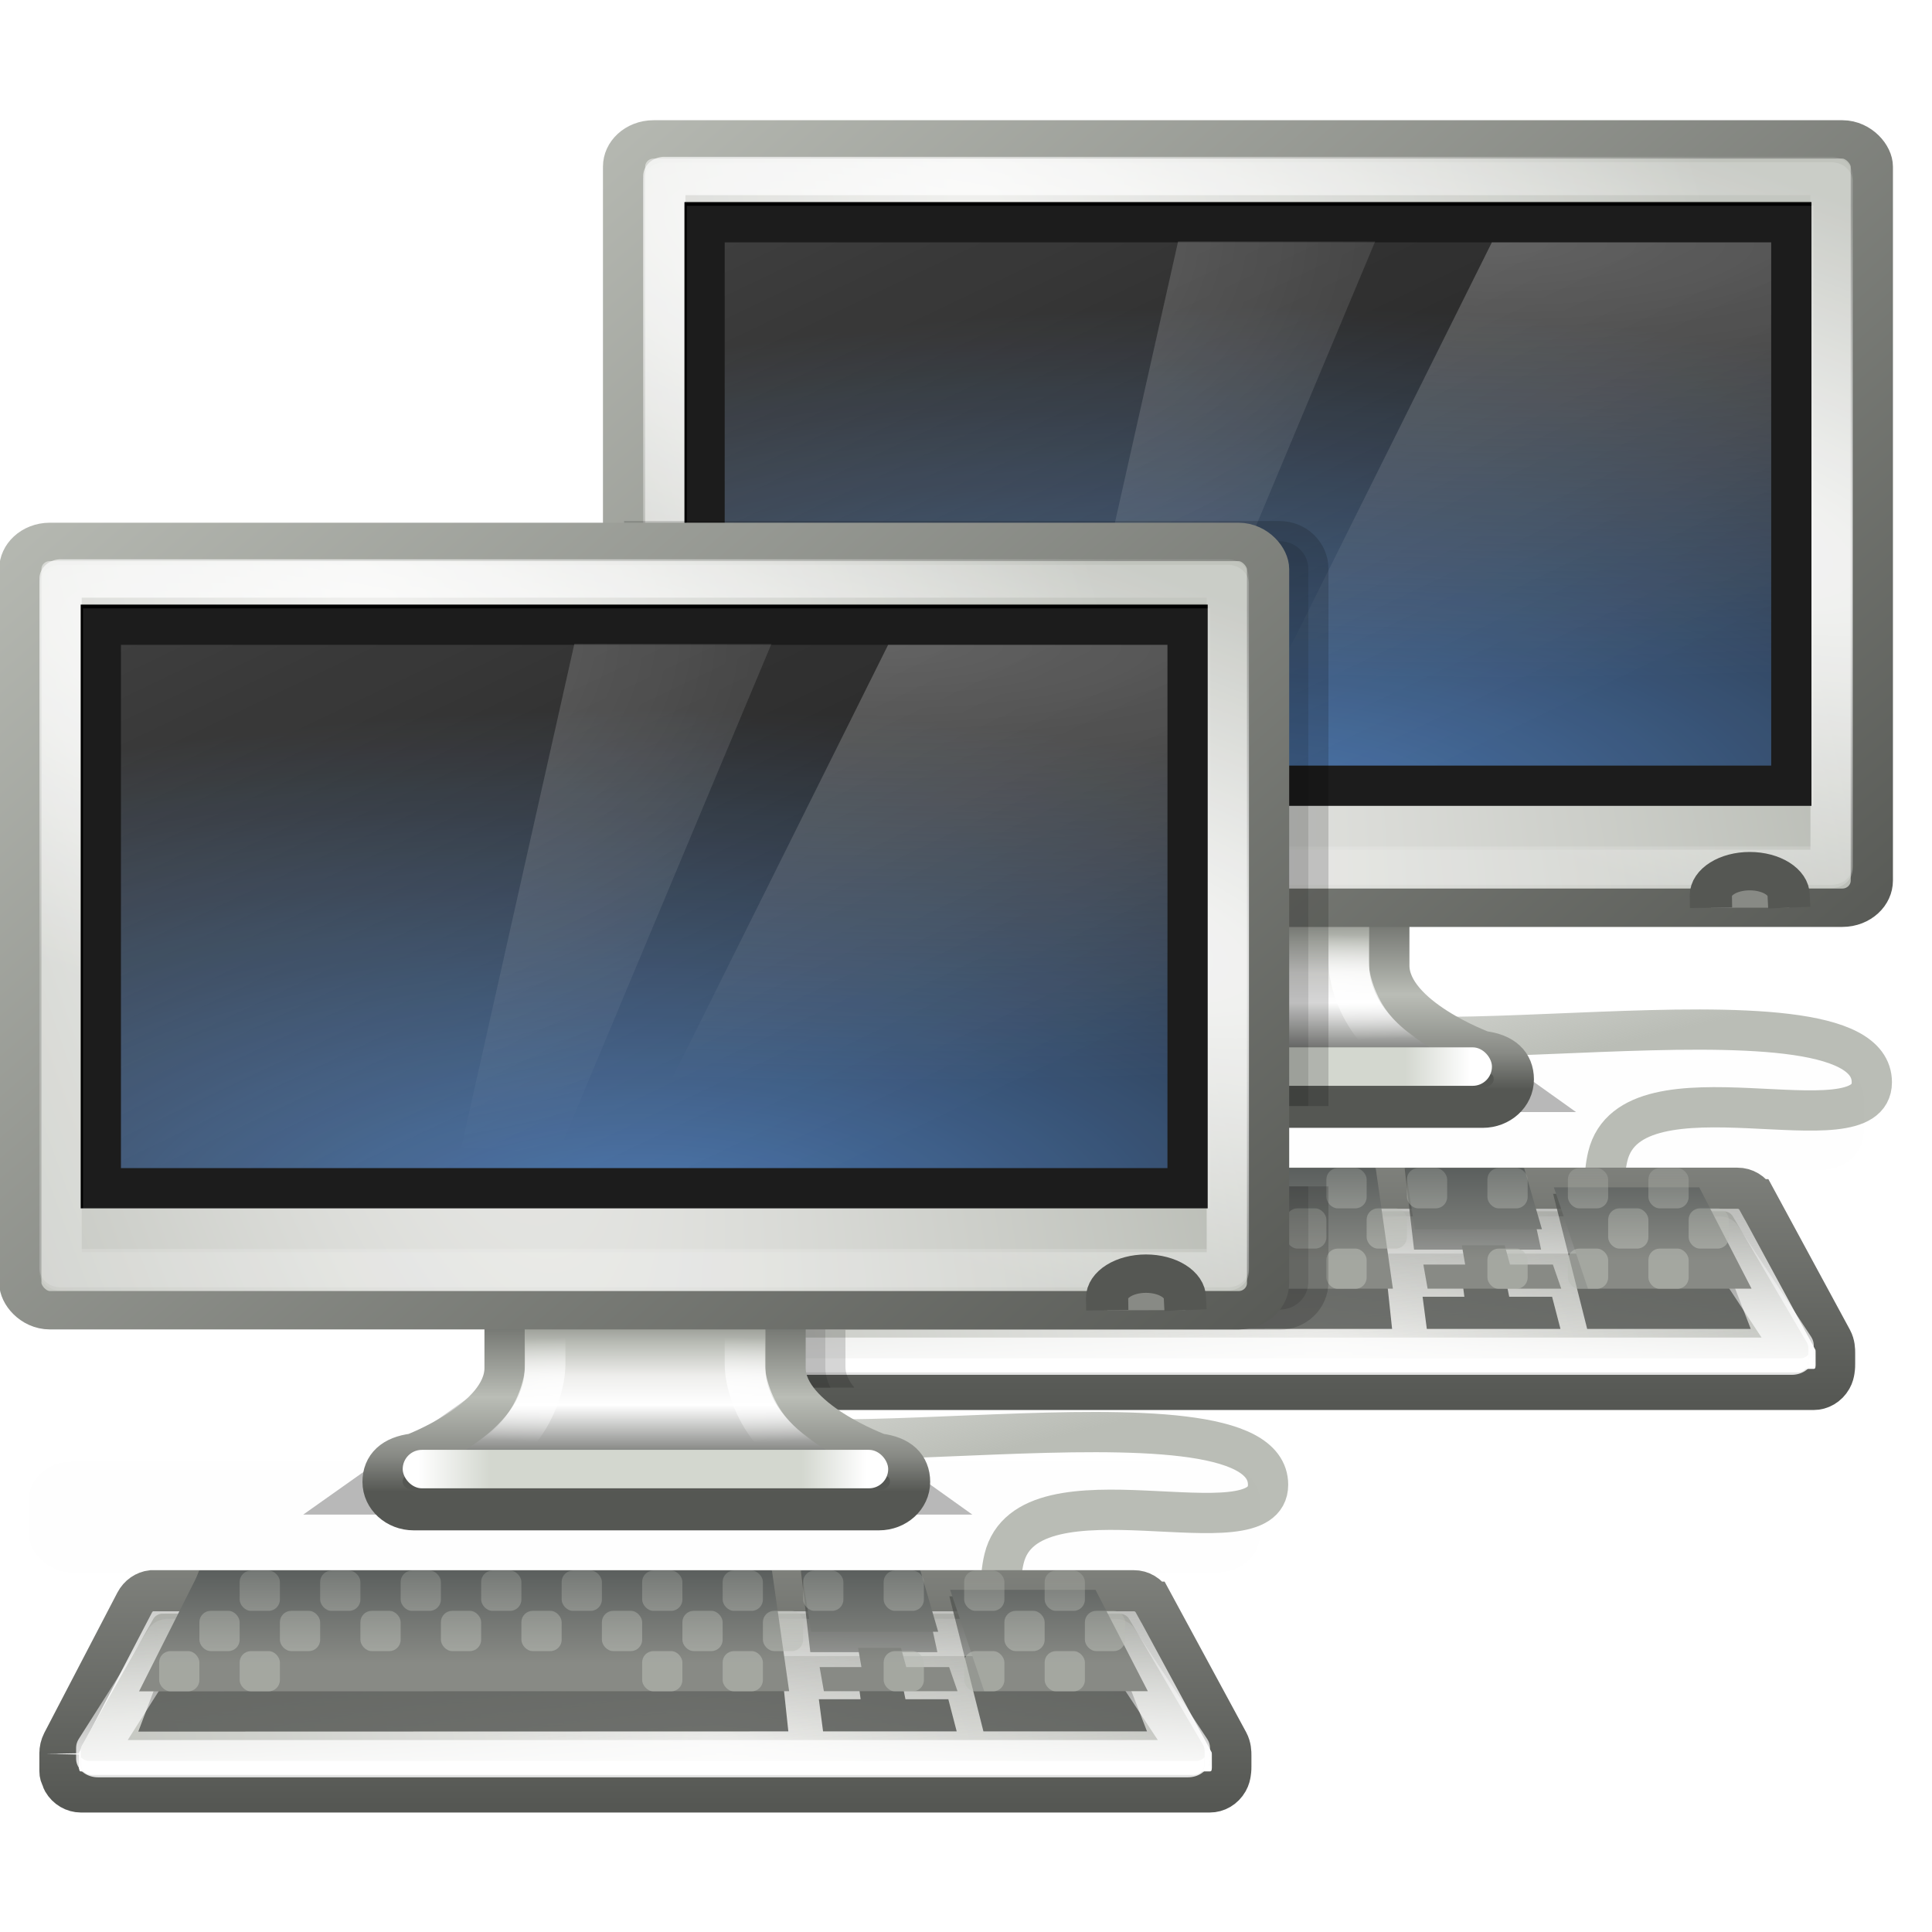 <?xml version="1.0" encoding="UTF-8" standalone="no"?>
<!-- Created with Inkscape (http://www.inkscape.org/) -->
<svg
   xmlns:dc="http://purl.org/dc/elements/1.1/"
   xmlns:cc="http://creativecommons.org/ns#"
   xmlns:rdf="http://www.w3.org/1999/02/22-rdf-syntax-ns#"
   xmlns:svg="http://www.w3.org/2000/svg"
   xmlns="http://www.w3.org/2000/svg"
   xmlns:xlink="http://www.w3.org/1999/xlink"
   xmlns:sodipodi="http://sodipodi.sourceforge.net/DTD/sodipodi-0.dtd"
   xmlns:inkscape="http://www.inkscape.org/namespaces/inkscape"
   width="48px"
   height="48px"
   id="svg18307"
   sodipodi:version="0.32"
   inkscape:version="0.46"
   sodipodi:docname="network-transmit-receive.svg"
   inkscape:output_extension="org.inkscape.output.svg.inkscape">
  <defs
     id="defs18309">
    <filter
       inkscape:collect="always"
       id="filter11893"
       x="-0.074"
       width="1.148"
       y="-0.148"
       height="1.295"
       color-interpolation-filters="sRGB">
      <feGaussianBlur
         inkscape:collect="always"
         stdDeviation="0.8"
         id="feGaussianBlur11895" />
    </filter>
    <linearGradient
       inkscape:collect="always"
       xlink:href="#linearGradient6481"
       id="linearGradient17962"
       gradientUnits="userSpaceOnUse"
       x1="319.5"
       y1="150.005"
       x2="319.5"
       y2="146.204" />
    <linearGradient
       inkscape:collect="always"
       xlink:href="#linearGradient6481"
       id="linearGradient17960"
       gradientUnits="userSpaceOnUse"
       x1="319.5"
       y1="150.005"
       x2="319.5"
       y2="146.204" />
    <linearGradient
       inkscape:collect="always"
       xlink:href="#linearGradient6481"
       id="linearGradient17958"
       gradientUnits="userSpaceOnUse"
       x1="319.5"
       y1="150.005"
       x2="319.5"
       y2="146.204" />
    <linearGradient
       inkscape:collect="always"
       xlink:href="#linearGradient6481"
       id="linearGradient17956"
       gradientUnits="userSpaceOnUse"
       x1="319.5"
       y1="150.005"
       x2="319.5"
       y2="146.204" />
    <linearGradient
       inkscape:collect="always"
       xlink:href="#linearGradient6481"
       id="linearGradient17954"
       gradientUnits="userSpaceOnUse"
       x1="319.5"
       y1="150.005"
       x2="319.5"
       y2="146.204" />
    <linearGradient
       inkscape:collect="always"
       xlink:href="#linearGradient6481"
       id="linearGradient17952"
       gradientUnits="userSpaceOnUse"
       x1="319.5"
       y1="150.005"
       x2="319.5"
       y2="146.204" />
    <linearGradient
       inkscape:collect="always"
       xlink:href="#linearGradient6481"
       id="linearGradient17950"
       gradientUnits="userSpaceOnUse"
       x1="319.5"
       y1="150.005"
       x2="319.5"
       y2="146.204" />
    <linearGradient
       inkscape:collect="always"
       xlink:href="#linearGradient6481"
       id="linearGradient17948"
       gradientUnits="userSpaceOnUse"
       x1="319.5"
       y1="150.005"
       x2="319.5"
       y2="146.204" />
    <linearGradient
       inkscape:collect="always"
       xlink:href="#linearGradient6481"
       id="linearGradient17946"
       gradientUnits="userSpaceOnUse"
       x1="319.5"
       y1="150.005"
       x2="319.5"
       y2="146.204" />
    <linearGradient
       inkscape:collect="always"
       xlink:href="#linearGradient6481"
       id="linearGradient17944"
       gradientUnits="userSpaceOnUse"
       x1="319.5"
       y1="150.005"
       x2="319.5"
       y2="146.204" />
    <linearGradient
       inkscape:collect="always"
       xlink:href="#linearGradient6481"
       id="linearGradient17942"
       gradientUnits="userSpaceOnUse"
       x1="319.5"
       y1="150.005"
       x2="319.5"
       y2="146.204" />
    <linearGradient
       inkscape:collect="always"
       xlink:href="#linearGradient6481"
       id="linearGradient17940"
       gradientUnits="userSpaceOnUse"
       x1="319.5"
       y1="150.005"
       x2="319.5"
       y2="146.204" />
    <linearGradient
       inkscape:collect="always"
       xlink:href="#linearGradient6481"
       id="linearGradient17938"
       gradientUnits="userSpaceOnUse"
       x1="319.5"
       y1="150.005"
       x2="319.5"
       y2="146.204" />
    <linearGradient
       inkscape:collect="always"
       xlink:href="#linearGradient6481"
       id="linearGradient17936"
       gradientUnits="userSpaceOnUse"
       x1="319.5"
       y1="150.005"
       x2="319.5"
       y2="146.204" />
    <linearGradient
       inkscape:collect="always"
       xlink:href="#linearGradient6481"
       id="linearGradient17934"
       gradientUnits="userSpaceOnUse"
       x1="319.5"
       y1="150.005"
       x2="319.5"
       y2="146.204" />
    <linearGradient
       inkscape:collect="always"
       xlink:href="#linearGradient6481"
       id="linearGradient17932"
       gradientUnits="userSpaceOnUse"
       x1="319.5"
       y1="150.005"
       x2="319.5"
       y2="146.204" />
    <linearGradient
       inkscape:collect="always"
       xlink:href="#linearGradient6481"
       id="linearGradient17930"
       gradientUnits="userSpaceOnUse"
       x1="319.5"
       y1="150.005"
       x2="319.5"
       y2="146.204" />
    <linearGradient
       inkscape:collect="always"
       xlink:href="#linearGradient6481"
       id="linearGradient17928"
       gradientUnits="userSpaceOnUse"
       x1="319.5"
       y1="150.005"
       x2="319.5"
       y2="146.204" />
    <linearGradient
       inkscape:collect="always"
       xlink:href="#linearGradient6481"
       id="linearGradient17926"
       gradientUnits="userSpaceOnUse"
       x1="319.5"
       y1="150.005"
       x2="319.5"
       y2="146.204" />
    <linearGradient
       inkscape:collect="always"
       xlink:href="#linearGradient6481"
       id="linearGradient17924"
       gradientUnits="userSpaceOnUse"
       x1="319.5"
       y1="150.005"
       x2="319.5"
       y2="146.204" />
    <linearGradient
       inkscape:collect="always"
       xlink:href="#linearGradient6481"
       id="linearGradient17922"
       gradientUnits="userSpaceOnUse"
       x1="319.5"
       y1="150.005"
       x2="319.5"
       y2="146.204" />
    <linearGradient
       inkscape:collect="always"
       xlink:href="#linearGradient6481"
       id="linearGradient17920"
       gradientUnits="userSpaceOnUse"
       x1="319.5"
       y1="150.005"
       x2="319.5"
       y2="146.204" />
    <linearGradient
       inkscape:collect="always"
       xlink:href="#linearGradient6481"
       id="linearGradient17918"
       gradientUnits="userSpaceOnUse"
       x1="319.5"
       y1="150.005"
       x2="319.5"
       y2="146.204" />
    <linearGradient
       inkscape:collect="always"
       xlink:href="#linearGradient6481"
       id="linearGradient17916"
       gradientUnits="userSpaceOnUse"
       x1="319.5"
       y1="150.005"
       x2="319.5"
       y2="146.204" />
    <linearGradient
       inkscape:collect="always"
       xlink:href="#linearGradient6481"
       id="linearGradient17914"
       gradientUnits="userSpaceOnUse"
       x1="319.5"
       y1="150.005"
       x2="319.5"
       y2="146.204" />
    <linearGradient
       inkscape:collect="always"
       xlink:href="#linearGradient6481"
       id="linearGradient17912"
       gradientUnits="userSpaceOnUse"
       x1="319.5"
       y1="150.005"
       x2="319.5"
       y2="146.204" />
    <linearGradient
       inkscape:collect="always"
       xlink:href="#linearGradient6481"
       id="linearGradient17910"
       gradientUnits="userSpaceOnUse"
       x1="319.5"
       y1="150.005"
       x2="319.5"
       y2="146.204" />
    <linearGradient
       inkscape:collect="always"
       xlink:href="#linearGradient6481"
       id="linearGradient17908"
       gradientUnits="userSpaceOnUse"
       x1="319.5"
       y1="150.005"
       x2="319.5"
       y2="146.204" />
    <linearGradient
       inkscape:collect="always"
       xlink:href="#linearGradient6481"
       id="linearGradient17964"
       gradientUnits="userSpaceOnUse"
       x1="319.5"
       y1="150.005"
       x2="319.5"
       y2="146.204" />
    <linearGradient
       inkscape:collect="always"
       xlink:href="#linearGradient4574"
       id="linearGradient17906"
       gradientUnits="userSpaceOnUse"
       gradientTransform="matrix(0.597,0,0,0.6,178.035,99.8)"
       x1="316.183"
       y1="83.225"
       x2="316.183"
       y2="90.82" />
    <linearGradient
       inkscape:collect="always"
       xlink:href="#linearGradient3833"
       id="linearGradient17904"
       gradientUnits="userSpaceOnUse"
       x1="178.917"
       y1="409.985"
       x2="178.917"
       y2="371.447" />
    <linearGradient
       inkscape:collect="always"
       xlink:href="#linearGradient2740"
       id="linearGradient17902"
       gradientUnits="userSpaceOnUse"
       x1="147.5"
       y1="353.404"
       x2="145.437"
       y2="404.662" />
    <radialGradient
       inkscape:collect="always"
       xlink:href="#linearGradient2748"
       id="radialGradient17900"
       gradientUnits="userSpaceOnUse"
       gradientTransform="matrix(-0.995,-1.723,1.125,-0.65,7.412,817.829)"
       cx="139.852"
       cy="260.935"
       fx="139.852"
       fy="260.935"
       r="112.594" />
    <linearGradient
       inkscape:collect="always"
       xlink:href="#linearGradient4538"
       id="linearGradient17898"
       gradientUnits="userSpaceOnUse"
       x1="110.532"
       y1="416.369"
       x2="110.532"
       y2="360.967" />
    <linearGradient
       inkscape:collect="always"
       xlink:href="#linearGradient2740"
       id="linearGradient17896"
       gradientUnits="userSpaceOnUse"
       x1="147.5"
       y1="353.404"
       x2="145.437"
       y2="404.662" />
    <radialGradient
       inkscape:collect="always"
       xlink:href="#linearGradient4788-7"
       id="radialGradient17894"
       gradientUnits="userSpaceOnUse"
       gradientTransform="matrix(-1.489,6.543068e-7,6.292703e-2,-1.061,793.032,193.52)"
       cx="326.021"
       cy="58"
       fx="326.021"
       fy="58"
       r="12.5" />
    <radialGradient
       inkscape:collect="always"
       xlink:href="#linearGradient4788"
       id="radialGradient17892"
       gradientUnits="userSpaceOnUse"
       gradientTransform="matrix(3.654,3.5088616e-8,0,0.869,-871.678,81.613)"
       cx="327.5"
       cy="58"
       fx="327.5"
       fy="58"
       r="12.5" />
    <linearGradient
       inkscape:collect="always"
       xlink:href="#linearGradient5687"
       id="linearGradient17890"
       gradientUnits="userSpaceOnUse"
       gradientTransform="matrix(0.125,0,0,0.105,300.5,124.452)"
       x1="88"
       y1="44.5"
       x2="178"
       y2="202.5" />
    <radialGradient
       inkscape:collect="always"
       xlink:href="#linearGradient4742"
       id="radialGradient17888"
       gradientUnits="userSpaceOnUse"
       gradientTransform="matrix(1.749,0,0,0.664,277.006,121.041)"
       cx="24.006"
       cy="37.922"
       fx="24.006"
       fy="37.922"
       r="19" />
    <radialGradient
       inkscape:collect="always"
       xlink:href="#linearGradient4646"
       id="radialGradient17886"
       gradientUnits="userSpaceOnUse"
       gradientTransform="matrix(-2.084,-0.717,0.144,-0.422,965.518,393.216)"
       cx="314.369"
       cy="75.284"
       fx="314.369"
       fy="75.284"
       r="22" />
    <linearGradient
       inkscape:collect="always"
       xlink:href="#linearGradient5538"
       id="linearGradient17884"
       gradientUnits="userSpaceOnUse"
       gradientTransform="matrix(0.689,0,0,0.7,98.556,90.315)"
       x1="333.25"
       y1="97"
       x2="293"
       y2="54.018" />
    <radialGradient
       inkscape:collect="always"
       xlink:href="#linearGradient4654"
       id="radialGradient17882"
       gradientUnits="userSpaceOnUse"
       gradientTransform="matrix(0.776,2.944,-0.74,0.202,114.423,-805.602)"
       cx="314.31"
       cy="61.655"
       fx="314.31"
       fy="61.655"
       r="23" />
    <linearGradient
       inkscape:collect="always"
       xlink:href="#linearGradient2715"
       id="linearGradient17880"
       gradientUnits="userSpaceOnUse"
       gradientTransform="matrix(0.67,0,0,0.956,104.587,65.046)"
       x1="311.625"
       y1="93.5"
       x2="328.25"
       y2="93.5" />
    <radialGradient
       inkscape:collect="always"
       xlink:href="#linearGradient4713"
       id="radialGradient17878"
       gradientUnits="userSpaceOnUse"
       gradientTransform="matrix(1.274,1.1189841e-8,0,0.158,-88.512,138.061)"
       cx="320.031"
       cy="91.506"
       fx="320.031"
       fy="91.506"
       r="8.438" />
    <linearGradient
       inkscape:collect="always"
       xlink:href="#linearGradient2712"
       id="linearGradient17876"
       gradientUnits="userSpaceOnUse"
       gradientTransform="matrix(0.688,0,0,0.704,99.031,88.958)"
       x1="325.812"
       y1="86.909"
       x2="325.812"
       y2="93.876" />
    <linearGradient
       inkscape:collect="always"
       xlink:href="#linearGradient4693"
       id="linearGradient17874"
       gradientUnits="userSpaceOnUse"
       gradientTransform="matrix(0.688,0,0,0.704,99.031,88.958)"
       x1="320.281"
       y1="86.743"
       x2="320.281"
       y2="93.069" />
    <linearGradient
       inkscape:collect="always"
       xlink:href="#linearGradient4772"
       id="linearGradient17872"
       gradientUnits="userSpaceOnUse"
       x1="327.92"
       y1="93.75"
       x2="327.92"
       y2="88.849" />
    <linearGradient
       inkscape:collect="always"
       xlink:href="#linearGradient3847"
       id="linearGradient17870"
       gradientUnits="userSpaceOnUse"
       gradientTransform="matrix(0.644,0,0,0.972,113.747,77.282)"
       x1="328.628"
       y1="74.433"
       x2="327.479"
       y2="67.362" />
    <filter
       inkscape:collect="always"
       id="filter15656"
       x="-0.12"
       width="1.24"
       y="-0.12"
       height="1.24"
       color-interpolation-filters="sRGB">
      <feGaussianBlur
         inkscape:collect="always"
         stdDeviation="1.601"
         id="feGaussianBlur15658" />
    </filter>
    <clipPath
       clipPathUnits="userSpaceOnUse"
       id="clipPath15652">
      <path
         style="fill:#999999;fill-opacity:1;stroke:none;display:inline;enable-background:new"
         d="m 1112.219,52.469 c -0.406,0 -0.719,0.313 -0.719,0.688 l 0,17.719 c 0,0.375 0.313,0.688 0.719,0.688 l 11.312,0 c 0,0.592 0,1.438 0,1.438 -0.015,1.269 -2.25,2.094 -2.25,2.094 -0.516,0.062 -0.781,0.329 -0.781,0.719 0,0.39 0.356,0.688 0.781,0.688 l 11.563,0 c 0.426,0 0.75,-0.297 0.75,-0.688 0,-0.39 -0.234,-0.656 -0.75,-0.719 -1e-4,0 -2.329,-0.825 -2.344,-2.094 0,0 0,-0.845 0,-1.438 l 11.281,0 c 0.406,0 0.719,-0.313 0.719,-0.688 l 0,-17.719 c 0,-0.375 -0.313,-0.688 -0.719,-0.688 l -29.562,0 z m 2.531,26.031 c -0.178,0.019 -0.352,0.148 -0.438,0.312 l -1.812,3.469 c -0.042,0.083 -0.064,0.188 -0.062,0.281 l 0,0.406 0,0.031 c -5e-4,0.057 0.031,0.109 0.062,0.156 0.01,0.029 0.013,0.062 0.031,0.094 0.096,0.168 0.278,0.249 0.469,0.25 l 27.938,0 c 0.191,4.6e-4 0.371,-0.077 0.469,-0.25 0.042,-0.074 0.054,-0.167 0.063,-0.219 0.014,-0.09 0,-0.125 0,-0.125 0,-0.003 0,-0.029 0,-0.031 l 0,-0.281 c 0,-0.079 0,-0.187 -0.063,-0.312 l -1.875,-3.469 c -0.097,-0.178 -0.273,-0.315 -0.469,-0.312 l -24.25,0 c 0,-2.2e-4 -0.027,1.2e-4 -0.031,0 -0.014,-4e-4 -0.017,-7.4e-4 -0.031,0 z"
         id="path15654" />
    </clipPath>
    <filter
       inkscape:collect="always"
       id="filter11889"
       x="-0.074"
       width="1.148"
       y="-0.148"
       height="1.295"
       color-interpolation-filters="sRGB">
      <feGaussianBlur
         inkscape:collect="always"
         stdDeviation="0.8"
         id="feGaussianBlur11891" />
    </filter>
    <linearGradient
       inkscape:collect="always"
       xlink:href="#linearGradient6481"
       id="linearGradient18178"
       gradientUnits="userSpaceOnUse"
       x1="319.5"
       y1="150.005"
       x2="319.5"
       y2="146.204" />
    <linearGradient
       inkscape:collect="always"
       xlink:href="#linearGradient6481"
       id="linearGradient18176"
       gradientUnits="userSpaceOnUse"
       x1="319.5"
       y1="150.005"
       x2="319.5"
       y2="146.204" />
    <linearGradient
       inkscape:collect="always"
       xlink:href="#linearGradient6481"
       id="linearGradient18174"
       gradientUnits="userSpaceOnUse"
       x1="319.5"
       y1="150.005"
       x2="319.5"
       y2="146.204" />
    <linearGradient
       inkscape:collect="always"
       xlink:href="#linearGradient6481"
       id="linearGradient18172"
       gradientUnits="userSpaceOnUse"
       x1="319.5"
       y1="150.005"
       x2="319.5"
       y2="146.204" />
    <linearGradient
       inkscape:collect="always"
       xlink:href="#linearGradient6481"
       id="linearGradient18170"
       gradientUnits="userSpaceOnUse"
       x1="319.5"
       y1="150.005"
       x2="319.5"
       y2="146.204" />
    <linearGradient
       inkscape:collect="always"
       xlink:href="#linearGradient6481"
       id="linearGradient18168"
       gradientUnits="userSpaceOnUse"
       x1="319.5"
       y1="150.005"
       x2="319.5"
       y2="146.204" />
    <linearGradient
       inkscape:collect="always"
       xlink:href="#linearGradient6481"
       id="linearGradient18166"
       gradientUnits="userSpaceOnUse"
       x1="319.5"
       y1="150.005"
       x2="319.5"
       y2="146.204" />
    <linearGradient
       inkscape:collect="always"
       xlink:href="#linearGradient6481"
       id="linearGradient18164"
       gradientUnits="userSpaceOnUse"
       x1="319.5"
       y1="150.005"
       x2="319.5"
       y2="146.204" />
    <linearGradient
       inkscape:collect="always"
       xlink:href="#linearGradient6481"
       id="linearGradient18162"
       gradientUnits="userSpaceOnUse"
       x1="319.5"
       y1="150.005"
       x2="319.5"
       y2="146.204" />
    <linearGradient
       inkscape:collect="always"
       xlink:href="#linearGradient6481"
       id="linearGradient18160"
       gradientUnits="userSpaceOnUse"
       x1="319.5"
       y1="150.005"
       x2="319.5"
       y2="146.204" />
    <linearGradient
       inkscape:collect="always"
       xlink:href="#linearGradient6481"
       id="linearGradient18158"
       gradientUnits="userSpaceOnUse"
       x1="319.5"
       y1="150.005"
       x2="319.5"
       y2="146.204" />
    <linearGradient
       inkscape:collect="always"
       xlink:href="#linearGradient6481"
       id="linearGradient18156"
       gradientUnits="userSpaceOnUse"
       x1="319.5"
       y1="150.005"
       x2="319.5"
       y2="146.204" />
    <linearGradient
       inkscape:collect="always"
       xlink:href="#linearGradient6481"
       id="linearGradient18154"
       gradientUnits="userSpaceOnUse"
       x1="319.5"
       y1="150.005"
       x2="319.5"
       y2="146.204" />
    <linearGradient
       inkscape:collect="always"
       xlink:href="#linearGradient6481"
       id="linearGradient18152"
       gradientUnits="userSpaceOnUse"
       x1="319.5"
       y1="150.005"
       x2="319.5"
       y2="146.204" />
    <linearGradient
       inkscape:collect="always"
       xlink:href="#linearGradient6481"
       id="linearGradient18150"
       gradientUnits="userSpaceOnUse"
       x1="319.5"
       y1="150.005"
       x2="319.5"
       y2="146.204" />
    <linearGradient
       inkscape:collect="always"
       xlink:href="#linearGradient6481"
       id="linearGradient18148"
       gradientUnits="userSpaceOnUse"
       x1="319.5"
       y1="150.005"
       x2="319.5"
       y2="146.204" />
    <linearGradient
       inkscape:collect="always"
       xlink:href="#linearGradient6481"
       id="linearGradient18146"
       gradientUnits="userSpaceOnUse"
       x1="319.5"
       y1="150.005"
       x2="319.5"
       y2="146.204" />
    <linearGradient
       inkscape:collect="always"
       xlink:href="#linearGradient6481"
       id="linearGradient18144"
       gradientUnits="userSpaceOnUse"
       x1="319.5"
       y1="150.005"
       x2="319.5"
       y2="146.204" />
    <linearGradient
       inkscape:collect="always"
       xlink:href="#linearGradient6481"
       id="linearGradient18142"
       gradientUnits="userSpaceOnUse"
       x1="319.5"
       y1="150.005"
       x2="319.5"
       y2="146.204" />
    <linearGradient
       inkscape:collect="always"
       xlink:href="#linearGradient6481"
       id="linearGradient18140"
       gradientUnits="userSpaceOnUse"
       x1="319.5"
       y1="150.005"
       x2="319.5"
       y2="146.204" />
    <linearGradient
       inkscape:collect="always"
       xlink:href="#linearGradient6481"
       id="linearGradient18138"
       gradientUnits="userSpaceOnUse"
       x1="319.5"
       y1="150.005"
       x2="319.5"
       y2="146.204" />
    <linearGradient
       inkscape:collect="always"
       xlink:href="#linearGradient6481"
       id="linearGradient18136"
       gradientUnits="userSpaceOnUse"
       x1="319.5"
       y1="150.005"
       x2="319.5"
       y2="146.204" />
    <linearGradient
       inkscape:collect="always"
       xlink:href="#linearGradient6481"
       id="linearGradient18134"
       gradientUnits="userSpaceOnUse"
       x1="319.5"
       y1="150.005"
       x2="319.5"
       y2="146.204" />
    <linearGradient
       inkscape:collect="always"
       xlink:href="#linearGradient6481"
       id="linearGradient18132"
       gradientUnits="userSpaceOnUse"
       x1="319.5"
       y1="150.005"
       x2="319.5"
       y2="146.204" />
    <linearGradient
       inkscape:collect="always"
       xlink:href="#linearGradient6481"
       id="linearGradient18130"
       gradientUnits="userSpaceOnUse"
       x1="319.5"
       y1="150.005"
       x2="319.5"
       y2="146.204" />
    <linearGradient
       inkscape:collect="always"
       xlink:href="#linearGradient6481"
       id="linearGradient18128"
       gradientUnits="userSpaceOnUse"
       x1="319.5"
       y1="150.005"
       x2="319.5"
       y2="146.204" />
    <linearGradient
       inkscape:collect="always"
       xlink:href="#linearGradient6481"
       id="linearGradient18126"
       gradientUnits="userSpaceOnUse"
       x1="319.5"
       y1="150.005"
       x2="319.5"
       y2="146.204" />
    <linearGradient
       inkscape:collect="always"
       xlink:href="#linearGradient6481"
       id="linearGradient18124"
       gradientUnits="userSpaceOnUse"
       x1="319.5"
       y1="150.005"
       x2="319.5"
       y2="146.204" />
    <linearGradient
       inkscape:collect="always"
       id="linearGradient6481">
      <stop
         style="stop-color:#babdb6;stop-opacity:1;"
         offset="0"
         id="stop6483" />
      <stop
         style="stop-color:#babdb6;stop-opacity:0;"
         offset="1"
         id="stop6485" />
    </linearGradient>
    <linearGradient
       inkscape:collect="always"
       xlink:href="#linearGradient6481"
       id="linearGradient18180"
       gradientUnits="userSpaceOnUse"
       x1="319.5"
       y1="150.005"
       x2="319.5"
       y2="146.204" />
    <linearGradient
       inkscape:collect="always"
       id="linearGradient4574">
      <stop
         style="stop-color:#2e3436;stop-opacity:1"
         offset="0"
         id="stop4576" />
      <stop
         style="stop-color:#888a85;stop-opacity:1"
         offset="1"
         id="stop4578" />
    </linearGradient>
    <linearGradient
       inkscape:collect="always"
       xlink:href="#linearGradient4574"
       id="linearGradient18122"
       gradientUnits="userSpaceOnUse"
       gradientTransform="matrix(0.597,0,0,0.6,178.035,99.8)"
       x1="316.183"
       y1="83.225"
       x2="316.183"
       y2="90.82" />
    <linearGradient
       inkscape:collect="always"
       id="linearGradient3833">
      <stop
         style="stop-color:#ffffff;stop-opacity:1;"
         offset="0"
         id="stop3835" />
      <stop
         style="stop-color:#ffffff;stop-opacity:0;"
         offset="1"
         id="stop3837" />
    </linearGradient>
    <linearGradient
       inkscape:collect="always"
       xlink:href="#linearGradient3833"
       id="linearGradient18120"
       gradientUnits="userSpaceOnUse"
       x1="178.917"
       y1="409.985"
       x2="178.917"
       y2="371.447" />
    <linearGradient
       inkscape:collect="always"
       xlink:href="#linearGradient2740"
       id="linearGradient18118"
       gradientUnits="userSpaceOnUse"
       x1="147.5"
       y1="353.404"
       x2="145.437"
       y2="404.662" />
    <filter
       inkscape:collect="always"
       id="filter3523"
       x="-0.006"
       width="1.012"
       y="-0.366"
       height="1.733"
       color-interpolation-filters="sRGB">
      <feGaussianBlur
         inkscape:collect="always"
         stdDeviation="0.572"
         id="feGaussianBlur3525" />
    </filter>
    <linearGradient
       inkscape:collect="always"
       id="linearGradient2748">
      <stop
         style="stop-color:#eeeeec;stop-opacity:1"
         offset="0"
         id="stop2750" />
      <stop
         style="stop-color:#babdb6;stop-opacity:1"
         offset="1"
         id="stop2752" />
    </linearGradient>
    <radialGradient
       inkscape:collect="always"
       xlink:href="#linearGradient2748"
       id="radialGradient18116"
       gradientUnits="userSpaceOnUse"
       gradientTransform="matrix(-0.995,-1.723,1.125,-0.65,7.412,817.829)"
       cx="139.852"
       cy="260.935"
       fx="139.852"
       fy="260.935"
       r="112.594" />
    <clipPath
       clipPathUnits="userSpaceOnUse"
       id="clipPath3519">
      <path
         sodipodi:nodetypes="cccsccccsccsscsccccc"
         id="path3521"
         d="m 49.053,377.918 c -0.711,0.073 -1.34,0.492 -1.68,1.12 l -14.28,26.383 c -0.172,0.324 -0.255,0.673 -0.249,1.027 1.72e-4,0.011 -3.28e-4,0.021 0,0.031 l 0,2.987 0,0.311 0.062,0 c 0.045,0.26 0.109,0.513 0.249,0.747 0.388,0.649 1.08,1.054 1.836,1.058 l 220.863,0 c 0.765,0.002 1.477,-0.399 1.867,-1.058 0.137,-0.232 0.206,-0.489 0.249,-0.747 0.049,-0.291 0.062,-0.871 0.062,-0.871 l 0,-2.084 c 0,-0.492 -0.035,-0.987 -0.28,-1.431 L 242.911,379.007 c -0.389,-0.68 -1.115,-1.097 -1.898,-1.089 l -191.742,0 c -0.073,-0.004 -0.145,-0.004 -0.218,0 z"
         style="fill:#000000;fill-opacity:1;stroke:none;display:inline;enable-background:new" />
    </clipPath>
    <linearGradient
       id="linearGradient4538">
      <stop
         style="stop-color:#555753;stop-opacity:1;"
         offset="0"
         id="stop4540" />
      <stop
         style="stop-color:#888a85;stop-opacity:1"
         offset="1"
         id="stop4542" />
    </linearGradient>
    <linearGradient
       inkscape:collect="always"
       xlink:href="#linearGradient4538"
       id="linearGradient18114"
       gradientUnits="userSpaceOnUse"
       x1="110.532"
       y1="416.369"
       x2="110.532"
       y2="360.967" />
    <linearGradient
       id="linearGradient2740">
      <stop
         style="stop-color:#888a85;stop-opacity:1"
         offset="0"
         id="stop2742" />
      <stop
         style="stop-color:#888a85;stop-opacity:0;"
         offset="1"
         id="stop2744" />
    </linearGradient>
    <linearGradient
       inkscape:collect="always"
       xlink:href="#linearGradient2740"
       id="linearGradient18112"
       gradientUnits="userSpaceOnUse"
       x1="147.5"
       y1="353.404"
       x2="145.437"
       y2="404.662" />
    <linearGradient
       inkscape:collect="always"
       id="linearGradient4788-7">
      <stop
         style="stop-color:#ffffff;stop-opacity:1;"
         offset="0"
         id="stop4790-8" />
      <stop
         style="stop-color:#ffffff;stop-opacity:0;"
         offset="1"
         id="stop4792-6" />
    </linearGradient>
    <radialGradient
       inkscape:collect="always"
       xlink:href="#linearGradient4788-7"
       id="radialGradient18110"
       gradientUnits="userSpaceOnUse"
       gradientTransform="matrix(-1.489,6.543068e-7,6.292703e-2,-1.061,793.032,193.52)"
       cx="326.021"
       cy="58"
       fx="326.021"
       fy="58"
       r="12.5" />
    <linearGradient
       inkscape:collect="always"
       id="linearGradient4788">
      <stop
         style="stop-color:#ffffff;stop-opacity:1;"
         offset="0"
         id="stop4790" />
      <stop
         style="stop-color:#ffffff;stop-opacity:0;"
         offset="1"
         id="stop4792" />
    </linearGradient>
    <radialGradient
       inkscape:collect="always"
       xlink:href="#linearGradient4788"
       id="radialGradient18108"
       gradientUnits="userSpaceOnUse"
       gradientTransform="matrix(3.654,3.5088616e-8,0,0.869,-871.678,81.613)"
       cx="327.5"
       cy="58"
       fx="327.5"
       fy="58"
       r="12.5" />
    <linearGradient
       inkscape:collect="always"
       id="linearGradient5687">
      <stop
         style="stop-color:#ffffff;stop-opacity:1;"
         offset="0"
         id="stop5689" />
      <stop
         style="stop-color:#ffffff;stop-opacity:0;"
         offset="1"
         id="stop5691" />
    </linearGradient>
    <linearGradient
       inkscape:collect="always"
       xlink:href="#linearGradient5687"
       id="linearGradient18106"
       gradientUnits="userSpaceOnUse"
       gradientTransform="matrix(0.125,0,0,0.105,300.5,124.452)"
       x1="88"
       y1="44.5"
       x2="178"
       y2="202.5" />
    <linearGradient
       id="linearGradient4742">
      <stop
         id="stop4744"
         offset="0"
         style="stop-color:#3465a4;stop-opacity:1;" />
      <stop
         id="stop4746"
         offset="1"
         style="stop-color:#000000;stop-opacity:1" />
    </linearGradient>
    <radialGradient
       inkscape:collect="always"
       xlink:href="#linearGradient4742"
       id="radialGradient18104"
       gradientUnits="userSpaceOnUse"
       gradientTransform="matrix(1.749,0,0,0.664,277.006,121.041)"
       cx="24.006"
       cy="37.922"
       fx="24.006"
       fy="37.922"
       r="19" />
    <linearGradient
       inkscape:collect="always"
       id="linearGradient4646">
      <stop
         style="stop-color:#ffffff;stop-opacity:1;"
         offset="0"
         id="stop4648" />
      <stop
         style="stop-color:#ffffff;stop-opacity:0.1"
         offset="1"
         id="stop4650" />
    </linearGradient>
    <radialGradient
       inkscape:collect="always"
       xlink:href="#linearGradient4646"
       id="radialGradient18102"
       gradientUnits="userSpaceOnUse"
       gradientTransform="matrix(-2.084,-0.717,0.144,-0.422,965.518,393.216)"
       cx="314.369"
       cy="75.284"
       fx="314.369"
       fy="75.284"
       r="22" />
    <linearGradient
       id="linearGradient5538"
       inkscape:collect="always">
      <stop
         id="stop5540"
         offset="0"
         style="stop-color:#555753;stop-opacity:1;" />
      <stop
         id="stop5542"
         offset="1"
         style="stop-color:#babdb6;stop-opacity:1" />
    </linearGradient>
    <linearGradient
       inkscape:collect="always"
       xlink:href="#linearGradient5538"
       id="linearGradient18100"
       gradientUnits="userSpaceOnUse"
       gradientTransform="matrix(0.689,0,0,0.7,98.556,90.315)"
       x1="333.25"
       y1="97"
       x2="293"
       y2="54.018" />
    <linearGradient
       inkscape:collect="always"
       id="linearGradient4654">
      <stop
         style="stop-color:#eeeeec;stop-opacity:1"
         offset="0"
         id="stop4656" />
      <stop
         style="stop-color:#babdb6;stop-opacity:1"
         offset="1"
         id="stop4658" />
    </linearGradient>
    <radialGradient
       inkscape:collect="always"
       xlink:href="#linearGradient4654"
       id="radialGradient18098"
       gradientUnits="userSpaceOnUse"
       gradientTransform="matrix(0.776,2.944,-0.74,0.202,114.423,-805.602)"
       cx="314.31"
       cy="61.655"
       fx="314.31"
       fy="61.655"
       r="23" />
    <linearGradient
       id="linearGradient2715">
      <stop
         id="stop2717"
         offset="0"
         style="stop-color:#ffffff;stop-opacity:1;" />
      <stop
         style="stop-color:#d3d7cf;stop-opacity:1"
         offset="0.162"
         id="stop2719" />
      <stop
         id="stop2721"
         offset="0.856"
         style="stop-color:#d3d7cf;stop-opacity:1" />
      <stop
         id="stop2723"
         offset="1"
         style="stop-color:#ffffff;stop-opacity:1" />
    </linearGradient>
    <linearGradient
       inkscape:collect="always"
       xlink:href="#linearGradient2715"
       id="linearGradient18096"
       gradientUnits="userSpaceOnUse"
       gradientTransform="matrix(0.67,0,0,0.956,104.587,65.046)"
       x1="311.625"
       y1="93.5"
       x2="328.25"
       y2="93.5" />
    <linearGradient
       inkscape:collect="always"
       id="linearGradient4713">
      <stop
         style="stop-color:#ffffff;stop-opacity:1;"
         offset="0"
         id="stop4715" />
      <stop
         style="stop-color:#ffffff;stop-opacity:0;"
         offset="1"
         id="stop4717" />
    </linearGradient>
    <radialGradient
       inkscape:collect="always"
       xlink:href="#linearGradient4713"
       id="radialGradient18094"
       gradientUnits="userSpaceOnUse"
       gradientTransform="matrix(1.274,1.1189841e-8,0,0.158,-88.512,138.061)"
       cx="320.031"
       cy="91.506"
       fx="320.031"
       fy="91.506"
       r="8.438" />
    <linearGradient
       id="linearGradient2712">
      <stop
         id="stop2714"
         offset="0"
         style="stop-color:#555753;stop-opacity:1" />
      <stop
         style="stop-color:#babdb6;stop-opacity:1"
         offset="0.52"
         id="stop2716" />
      <stop
         id="stop2718"
         offset="0.817"
         style="stop-color:#888a85;stop-opacity:1" />
      <stop
         id="stop2720"
         offset="1"
         style="stop-color:#555753;stop-opacity:1" />
    </linearGradient>
    <linearGradient
       inkscape:collect="always"
       xlink:href="#linearGradient2712"
       id="linearGradient18092"
       gradientUnits="userSpaceOnUse"
       gradientTransform="matrix(0.688,0,0,0.704,99.031,88.958)"
       x1="325.812"
       y1="86.909"
       x2="325.812"
       y2="93.876" />
    <linearGradient
       id="linearGradient4693">
      <stop
         id="stop4695"
         offset="0"
         style="stop-color:#555753;stop-opacity:1" />
      <stop
         style="stop-color:#babdb6;stop-opacity:1"
         offset="0.301"
         id="stop4701" />
      <stop
         id="stop3408"
         offset="0.48"
         style="stop-color:#eeeeec;stop-opacity:1" />
      <stop
         style="stop-color:#ffffff;stop-opacity:1"
         offset="0.643"
         id="stop4699" />
      <stop
         id="stop4697"
         offset="1"
         style="stop-color:#555753;stop-opacity:1" />
    </linearGradient>
    <linearGradient
       inkscape:collect="always"
       xlink:href="#linearGradient4693"
       id="linearGradient18090"
       gradientUnits="userSpaceOnUse"
       gradientTransform="matrix(0.688,0,0,0.704,99.031,88.958)"
       x1="320.281"
       y1="86.743"
       x2="320.281"
       y2="93.069" />
    <filter
       inkscape:collect="always"
       id="filter4768"
       x="-0.114"
       width="1.228"
       y="-0.568"
       height="2.135"
       color-interpolation-filters="sRGB">
      <feGaussianBlur
         inkscape:collect="always"
         stdDeviation="0.946"
         id="feGaussianBlur4770" />
    </filter>
    <linearGradient
       inkscape:collect="always"
       id="linearGradient4772">
      <stop
         style="stop-color:#000000;stop-opacity:1;"
         offset="0"
         id="stop4774" />
      <stop
         style="stop-color:#000000;stop-opacity:0;"
         offset="1"
         id="stop4776" />
    </linearGradient>
    <linearGradient
       inkscape:collect="always"
       xlink:href="#linearGradient4772"
       id="linearGradient18088"
       gradientUnits="userSpaceOnUse"
       x1="327.92"
       y1="93.75"
       x2="327.92"
       y2="88.849" />
    <filter
       height="2.339"
       y="-0.669"
       width="1.122"
       x="-0.061"
       id="filter6655"
       inkscape:collect="always"
       color-interpolation-filters="sRGB">
      <feGaussianBlur
         id="feGaussianBlur6657"
         stdDeviation="1.168"
         inkscape:collect="always" />
    </filter>
    <linearGradient
       inkscape:collect="always"
       id="linearGradient3847">
      <stop
         style="stop-color:#babdb6;stop-opacity:1;"
         offset="0"
         id="stop3849" />
      <stop
         style="stop-color:#babdb6;stop-opacity:0;"
         offset="1"
         id="stop3851" />
    </linearGradient>
    <linearGradient
       inkscape:collect="always"
       xlink:href="#linearGradient3847"
       id="linearGradient18086"
       gradientUnits="userSpaceOnUse"
       gradientTransform="matrix(0.644,0,0,0.972,113.747,77.282)"
       x1="328.628"
       y1="74.433"
       x2="327.479"
       y2="67.362" />
    <inkscape:perspective
       sodipodi:type="inkscape:persp3d"
       inkscape:vp_x="0 : 24 : 1"
       inkscape:vp_y="0 : 1000 : 0"
       inkscape:vp_z="48 : 24 : 1"
       inkscape:persp3d-origin="24 : 16 : 1"
       id="perspective18315" />
  </defs>
  <sodipodi:namedview
     id="base"
     pagecolor="#ffffff"
     bordercolor="#666666"
     borderopacity="1.0"
     inkscape:pageopacity="0.0"
     inkscape:pageshadow="2"
     inkscape:zoom="19.79899"
     inkscape:cx="34.866592"
     inkscape:cy="39.00278"
     inkscape:current-layer="layer1"
     showgrid="true"
     inkscape:grid-bbox="true"
     inkscape:document-units="px"
     inkscape:window-width="640"
     inkscape:window-height="711"
     inkscape:window-x="519"
     inkscape:window-y="144">
    <inkscape:grid
       type="xygrid"
       id="grid18317" />
  </sodipodi:namedview>
  <g
     id="layer1"
     inkscape:label="Layer 1"
     inkscape:groupmode="layer">
    <g
       style="display:inline;enable-background:new"
       id="g18182"
       transform="translate(-695.995,-350.024)">
      <g
         transform="translate(408,227.045)"
         id="use10939">
        <path
           sodipodi:nodetypes="csss"
           id="path17968"
           d="M 329.564,156.5 C 329.564,156.5 327.447,153.743 327.941,151.704 C 328.543,149.223 334.5,151.615 334.5,149.867 C 334.5,147.061 321.049,149.949 320.706,148.031"
           style="fill:none;stroke:url(#linearGradient18086);stroke-width:1;stroke-linecap:butt;stroke-linejoin:miter;stroke-miterlimit:4;stroke-dasharray:none;stroke-opacity:1;display:inline;enable-background:new" />
        <g
           id="g17970"
           style="display:inline;enable-background:new">
          <g
             id="g17972"
             transform="translate(0,-5)">
            <rect
               style="opacity:0.06;fill:#2e3436;fill-opacity:1;fill-rule:nonzero;stroke:none;stroke-width:1;marker:none;visibility:visible;display:inline;overflow:visible;filter:url(#filter6655);enable-background:accumulate"
               id="rect17974"
               width="46"
               height="4.188"
               x="297"
               y="90.812"
               rx="1.581"
               ry="1.439"
               transform="matrix(0.665,0,0,0.657,106.205,94.631)" />
            <path
               transform="matrix(0.894,0,0,0.859,32.831,74.003)"
               sodipodi:nodetypes="ccccc"
               id="path17976"
               d="M 316.057,91 L 323.833,91 L 329.217,95 L 310.625,95 L 316.057,91 L 316.057,91 z"
               style="opacity:0.526;fill:url(#linearGradient18088);fill-opacity:1;stroke:none;filter:url(#filter4768)" />
          </g>
          <g
             id="g17978"
             transform="translate(0,-5)">
            <path
               sodipodi:nodetypes="cccsccscccc"
               id="path17980"
               d="M 315.531,147.05 C 315.531,147.05 315.531,151.979 315.531,151.979 C 315.516,153.248 313.273,154.092 313.273,154.092 C 312.757,154.154 312.5,154.406 312.5,154.796 C 312.5,155.186 312.848,155.5 313.273,155.5 L 324.832,155.5 C 325.258,155.5 325.605,155.186 325.605,154.796 C 325.605,154.406 325.349,154.154 324.832,154.092 C 324.832,154.092 322.527,153.248 322.512,151.979 C 322.512,151.979 322.512,147.05 322.512,147.05 L 315.531,147.05 L 315.531,147.05 z"
               style="fill:url(#linearGradient18090);fill-opacity:1;stroke:url(#linearGradient18092);stroke-width:1;stroke-linecap:round;stroke-linejoin:round;stroke-miterlimit:4;stroke-dasharray:none;stroke-dashoffset:0.5;stroke-opacity:1;display:inline;enable-background:new" />
            <path
               sodipodi:nodetypes="ccccccc"
               id="path17982"
               d="M 316.543,147.781 C 316.543,148.832 316.543,151.863 316.543,151.863 C 316.543,152.72 315.825,154.576 313.596,154.57 L 324.51,154.57 C 322.262,154.57 321.5,152.723 321.5,151.863 C 321.5,151.863 321.5,148.832 321.5,147.781 L 316.543,147.781 z"
               style="fill:none;stroke:url(#radialGradient18094);stroke-width:1;stroke-linecap:round;stroke-linejoin:round;stroke-miterlimit:4;stroke-dashoffset:0.5;stroke-opacity:1;display:inline;enable-background:new" />
            <rect
               ry="0.478"
               rx="0.478"
               y="154"
               x="313"
               height="0.956"
               width="12.062"
               id="rect17984"
               style="fill:url(#linearGradient18096);fill-opacity:1;stroke:none;display:inline;enable-background:new" />
          </g>
          <g
             id="g17986"
             transform="matrix(1,0,0,0.909,0,9.636)">
            <g
               id="g17988">
              <rect
                 style="fill:url(#radialGradient18098);fill-opacity:1;stroke:url(#linearGradient18100);stroke-width:1.049;stroke-linecap:round;stroke-linejoin:round;stroke-miterlimit:4;stroke-dasharray:none;stroke-dashoffset:0.5;stroke-opacity:1"
                 id="rect17990"
                 width="31"
                 height="21"
                 x="303.5"
                 y="128.5"
                 rx="0.732"
                 ry="0.744" />
              <rect
                 style="fill:none;stroke:url(#radialGradient18102);stroke-width:1.049;stroke-linecap:round;stroke-linejoin:round;stroke-miterlimit:4;stroke-dasharray:none;stroke-dashoffset:0.5;stroke-opacity:1;display:inline;enable-background:new"
                 id="rect17992"
                 width="29"
                 height="18.938"
                 x="304.5"
                 y="129.5"
                 rx="0"
                 ry="0" />
              <rect
                 style="opacity:0.15;fill:none;stroke:#ffffff;stroke-width:1.049;stroke-linecap:round;stroke-linejoin:round;stroke-miterlimit:4;stroke-dasharray:none;stroke-dashoffset:0.5;stroke-opacity:1;display:inline;enable-background:new"
                 id="rect17994"
                 width="29"
                 height="18.7"
                 x="304.5"
                 y="129.65"
                 rx="0"
                 ry="0" />
            </g>
            <path
               sodipodi:nodetypes="cscss"
               id="path17996"
               d="M 330.505,149.5 C 330.505,149.5 330.5,149.165 330.5,149.165 C 330.5,148.797 330.932,148.5 331.467,148.5 C 332.002,148.5 332.434,148.797 332.434,149.165 C 332.434,149.165 332.449,149.497 332.449,149.497"
               style="fill:#888a85;fill-opacity:1;stroke:#555753;stroke-width:1.049;stroke-linecap:butt;stroke-linejoin:round;stroke-miterlimit:4;stroke-dashoffset:0.5;stroke-opacity:1" />
          </g>
          <g
             id="g17998"
             transform="translate(0,-3)">
            <rect
               style="fill:url(#radialGradient18104);fill-opacity:1;fill-rule:evenodd;stroke:#000000;stroke-width:1px;stroke-linecap:butt;stroke-linejoin:miter;stroke-opacity:1;display:inline;enable-background:new"
               id="rect18000"
               width="27"
               height="14"
               x="305.5"
               y="131.5" />
            <rect
               y="132"
               x="306"
               height="13"
               width="26"
               id="rect18002"
               style="opacity:0.15;fill:url(#linearGradient18106);fill-opacity:1;fill-rule:evenodd;stroke:none;display:inline;enable-background:new" />
            <g
               id="g18004">
              <path
                 style="opacity:0.245;fill:url(#radialGradient18108);fill-opacity:1;stroke:none"
                 d="M 325.06,132 L 332,132 L 332,145.706 L 318.233,145.706 L 325.06,132 z"
                 id="path18006"
                 sodipodi:nodetypes="ccccc" />
              <path
                 sodipodi:nodetypes="ccccc"
                 id="path18008"
                 d="M 317.264,131.979 L 322.16,131.979 L 316.863,144.625 L 314.456,144.483 L 317.264,131.979 z"
                 style="opacity:0.245;fill:url(#radialGradient18110);fill-opacity:1;stroke:none;display:inline;enable-background:new" />
            </g>
          </g>
        </g>
        <g
           transform="translate(-50,0)"
           id="g18010"
           style="display:inline;enable-background:new">
          <path
             sodipodi:type="inkscape:offset"
             inkscape:radius="2.1041079"
             inkscape:original="M 49.0625 377.90625 C 48.351795 377.97898 47.715484 378.40319 47.375 379.03125 L 33.09375 405.40625 C 32.921854 405.73057 32.838 406.08368 32.84375 406.4375 C 32.843921 406.44806 32.843422 406.45818 32.84375 406.46875 L 32.84375 409.46875 L 32.84375 409.78125 L 32.90625 409.78125 C 32.951585 410.04087 33.016408 410.29742 33.15625 410.53125 C 33.544315 411.18013 34.243936 411.5896 35 411.59375 L 255.84375 411.59375 C 256.60912 411.59549 257.32874 411.18979 257.71875 410.53125 C 257.85619 410.2992 257.92557 410.03943 257.96875 409.78125 C 258.01748 409.48989 258.03125 408.90625 258.03125 408.90625 L 258.03125 406.8125 C 258.03125 406.32053 257.99454 405.81869 257.75 405.375 L 242.90625 379 C 242.51767 378.31998 241.78319 377.89854 241 377.90625 L 49.28125 377.90625 C 49.208701 377.90258 49.135047 377.90258 49.0625 377.90625 z "
             style="fill:url(#linearGradient18112);fill-opacity:1;stroke:url(#linearGradient18114);stroke-width:7.738;stroke-linecap:square;stroke-linejoin:miter;stroke-miterlimit:4;stroke-dasharray:none;stroke-dashoffset:0.361;stroke-opacity:1;display:inline;enable-background:new"
             id="path18012"
             d="M 48.844,375.812 C 47.435,375.957 46.206,376.787 45.531,378.031 L 31.25,404.406 C 30.915,405.039 30.738,405.76 30.75,406.469 C 30.749,406.391 30.746,406.413 30.75,406.531 L 30.75,409.469 L 30.75,409.781 C 30.746,410.217 30.877,410.642 31.125,411 C 31.201,411.22 31.198,411.382 31.344,411.625 C 32.103,412.895 33.491,413.679 35,413.688 L 255.844,413.688 C 257.356,413.691 258.756,412.903 259.531,411.594 C 259.861,411.036 259.965,410.518 260.031,410.125 C 260.145,409.446 260.125,408.969 260.125,408.969 C 260.125,408.948 260.125,408.927 260.125,408.906 L 260.125,406.812 C 260.125,406.216 260.119,405.297 259.594,404.344 L 244.75,377.969 C 244.74,377.969 244.729,377.969 244.719,377.969 C 243.949,376.622 242.52,375.797 240.969,375.812 L 49.375,375.812 C 49.342,375.811 49.314,375.813 49.281,375.812 C 49.171,375.809 49.08,375.807 48.969,375.812 C 48.927,375.811 48.885,375.811 48.844,375.812 z"
             transform="matrix(0.127,0,0,0.132,350.559,102.893)" />
          <g
             style="display:inline;enable-background:new"
             id="g18014"
             clip-path="url(#clipPath3519)"
             transform="matrix(0.124,0,0,0.119,350.928,108.098)">
            <path
               sodipodi:nodetypes="cccsccccsccsscsccccc"
               id="path18016"
               d="M 49.053,377.918 C 48.342,377.991 47.713,378.41 47.373,379.039 L 33.093,405.421 C 32.921,405.746 32.838,406.094 32.844,406.448 C 32.844,406.459 32.843,406.469 32.844,406.479 L 32.844,409.466 L 32.844,409.777 L 32.906,409.777 C 32.951,410.037 33.015,410.29 33.155,410.524 C 33.543,411.173 34.234,411.577 34.99,411.581 L 255.853,411.581 C 256.619,411.583 257.33,411.182 257.72,410.524 C 257.858,410.292 257.926,410.035 257.969,409.777 C 258.018,409.486 258.031,408.906 258.031,408.906 L 258.031,406.821 C 258.031,406.329 257.996,405.834 257.751,405.39 L 242.911,379.007 C 242.522,378.327 241.796,377.911 241.013,377.918 L 49.271,377.918 C 49.198,377.914 49.126,377.914 49.053,377.918 L 49.053,377.918 z"
               style="fill:url(#radialGradient18116);fill-opacity:1;stroke:none;display:inline;enable-background:new" />
            <path
               id="path18018"
               d="M 32.844,407.844 L 32.844,409.469 L 32.844,409.781 L 32.906,409.781 C 32.952,410.041 33.016,410.297 33.156,410.531 C 33.544,411.18 34.244,411.59 35,411.594 L 255.844,411.594 C 256.609,411.596 257.329,411.19 257.719,410.531 C 257.856,410.299 257.926,410.039 257.969,409.781 C 258.017,409.49 258.031,408.906 258.031,408.906 L 258.031,407.844 C 257.622,408.348 257.005,408.658 256.344,408.656 L 34.5,408.656 C 33.847,408.652 33.25,408.341 32.844,407.844 L 32.844,407.844 z"
               style="fill:#ffffff;fill-opacity:1;stroke:none;display:inline;filter:url(#filter3523);enable-background:new" />
            <path
               sodipodi:nodetypes="cccsccccsccsscsccccc"
               id="path18020"
               d="M 49.053,377.918 C 48.342,377.991 47.713,378.41 47.373,379.039 L 33.093,405.421 C 32.921,405.746 32.838,406.094 32.844,406.448 C 32.844,406.459 32.843,406.469 32.844,406.479 L 32.844,409.466 L 32.844,409.777 L 32.906,409.777 C 32.951,410.037 33.015,410.29 33.155,410.524 C 33.543,411.173 34.234,411.577 34.99,411.581 L 255.853,411.581 C 256.619,411.583 257.33,411.182 257.72,410.524 C 257.858,410.292 257.926,410.035 257.969,409.777 C 258.018,409.486 258.031,408.906 258.031,408.906 L 258.031,406.821 C 258.031,406.329 257.996,405.834 257.751,405.39 L 242.911,379.007 C 242.522,378.327 241.796,377.911 241.013,377.918 L 49.271,377.918 C 49.198,377.914 49.126,377.914 49.053,377.918 L 49.053,377.918 z"
               style="fill:url(#linearGradient18118);fill-opacity:1;stroke:none;display:inline;enable-background:new" />
          </g>
          <path
             style="opacity:0.831;fill:#555753;fill-opacity:1;fill-rule:evenodd;stroke:none;display:inline;enable-background:new"
             d="M 357.941,152 L 356.431,156 L 372.581,155.995 L 372.155,152 L 357.941,152 L 357.941,152 z M 372.893,152 L 373.127,154.026 L 376.284,154.026 L 375.843,152 L 372.893,152 z M 376.582,152.639 L 377.428,155.995 L 381.492,155.995 L 380.193,152.639 L 376.582,152.639 z M 374.294,154.557 L 374.377,155.196 L 373.339,155.196 L 373.444,155.995 L 376.764,155.995 L 376.556,155.196 L 375.491,155.196 L 375.359,154.557 L 374.294,154.557 L 374.294,154.557 z"
             id="path18022"
             sodipodi:nodetypes="cccccccccccccccccccccccc" />
          <path
             sodipodi:type="inkscape:offset"
             inkscape:radius="-2.5097508"
             inkscape:original="M 49.0625 377.90625 C 48.351795 377.97898 47.715484 378.40319 47.375 379.03125 L 33.09375 405.40625 C 32.921854 405.73057 32.838 406.08368 32.84375 406.4375 C 32.843921 406.44806 32.843422 406.45818 32.84375 406.46875 L 32.84375 409.46875 L 32.84375 409.78125 L 32.90625 409.78125 C 32.951585 410.04087 33.016408 410.29742 33.15625 410.53125 C 33.544315 411.18013 34.243936 411.5896 35 411.59375 L 255.84375 411.59375 C 256.60912 411.59549 257.32874 411.18979 257.71875 410.53125 C 257.85619 410.2992 257.92557 410.03943 257.96875 409.78125 C 258.01748 409.48989 258.03125 408.90625 258.03125 408.90625 L 258.03125 406.8125 C 258.03125 406.32053 257.99454 405.81869 257.75 405.375 L 242.90625 379 C 242.51767 378.31998 241.78319 377.89854 241 377.90625 L 49.28125 377.90625 C 49.208701 377.90258 49.135047 377.90258 49.0625 377.90625 z "
             style="opacity:0.845;fill:none;stroke:url(#linearGradient18120);stroke-width:8.819;stroke-linecap:square;stroke-linejoin:round;stroke-miterlimit:4;stroke-dasharray:none;stroke-dashoffset:0.361;stroke-opacity:1;display:inline;enable-background:new"
             id="path18024"
             d="M 49.5,380.406 L 35.344,406.531 L 35.344,409.094 L 255.531,409.094 C 255.542,408.95 255.531,408.844 255.531,408.844 L 255.531,406.812 C 255.531,406.445 255.472,406.43 255.562,406.594 L 240.812,380.406 L 49.5,380.406 z"
             transform="matrix(0.123,0,0,0.105,351.081,113.718)" />
          <path
             style="fill:url(#linearGradient18122);fill-opacity:1;fill-rule:evenodd;stroke:none;display:inline;enable-background:new"
             d="M 357.961,152 L 356.45,155 L 372.601,154.996 L 372.174,152 L 357.961,152 L 357.961,152 z M 372.912,152 L 373.147,153.519 L 376.304,153.519 L 375.862,152 L 372.912,152 z M 376.601,152.479 L 377.447,154.996 L 381.512,154.996 L 380.213,152.479 L 376.601,152.479 z M 374.314,153.918 L 374.397,154.397 L 373.358,154.397 L 373.464,154.996 L 376.784,154.996 L 376.576,154.397 L 375.511,154.397 L 375.379,153.918 L 374.314,153.918 L 374.314,153.918 z"
             id="path18026"
             sodipodi:nodetypes="cccccccccccccccccccccccc" />
          <g
             id="g18028"
             style="fill:url(#linearGradient18180);fill-opacity:1"
             transform="translate(49.949,4)">
            <rect
               ry="0.281"
               rx="0.281"
               y="150"
               x="307"
               height="1"
               width="1"
               id="rect18030"
               style="opacity:0.554;fill:url(#linearGradient18124);fill-opacity:1;stroke:none;display:inline;enable-background:new" />
            <rect
               ry="0.281"
               rx="0.281"
               y="149"
               x="308"
               height="1"
               width="1"
               id="rect18032"
               style="opacity:0.554;fill:url(#linearGradient18126);fill-opacity:1;stroke:none;display:inline;enable-background:new" />
            <rect
               ry="0.281"
               rx="0.281"
               y="149"
               x="310"
               height="1"
               width="1"
               id="rect18034"
               style="opacity:0.554;fill:url(#linearGradient18128);fill-opacity:1;stroke:none;display:inline;enable-background:new" />
            <rect
               ry="0.281"
               rx="0.281"
               y="150"
               x="309"
               height="1"
               width="1"
               id="rect18036"
               style="opacity:0.554;fill:url(#linearGradient18130);fill-opacity:1;stroke:none;display:inline;enable-background:new" />
            <rect
               ry="0.281"
               rx="0.281"
               y="149"
               x="312"
               height="1"
               width="1"
               id="rect18038"
               style="opacity:0.554;fill:url(#linearGradient18132);fill-opacity:1;stroke:none;display:inline;enable-background:new" />
            <rect
               ry="0.281"
               rx="0.281"
               y="149"
               x="314"
               height="1"
               width="1"
               id="rect18040"
               style="opacity:0.554;fill:url(#linearGradient18134);fill-opacity:1;stroke:none;display:inline;enable-background:new" />
            <rect
               ry="0.281"
               rx="0.281"
               y="149"
               x="316"
               height="1"
               width="1"
               id="rect18042"
               style="opacity:0.554;fill:url(#linearGradient18136);fill-opacity:1;stroke:none;display:inline;enable-background:new" />
            <rect
               ry="0.281"
               rx="0.281"
               y="149"
               x="318"
               height="1"
               width="1"
               id="rect18044"
               style="opacity:0.554;fill:url(#linearGradient18138);fill-opacity:1;stroke:none;display:inline;enable-background:new" />
            <rect
               ry="0.281"
               rx="0.281"
               y="150"
               x="319"
               height="1"
               width="1"
               id="rect18046"
               style="opacity:0.554;fill:url(#linearGradient18140);fill-opacity:1;stroke:none;display:inline;enable-background:new" />
            <rect
               ry="0.281"
               rx="0.281"
               y="149"
               x="320"
               height="1"
               width="1"
               id="rect18048"
               style="opacity:0.554;fill:url(#linearGradient18142);fill-opacity:1;stroke:none;display:inline;enable-background:new" />
            <rect
               ry="0.281"
               rx="0.281"
               y="149"
               x="322"
               height="1"
               width="1"
               id="rect18050"
               style="opacity:0.554;fill:url(#linearGradient18144);fill-opacity:1;stroke:none;display:inline;enable-background:new" />
            <rect
               ry="0.281"
               rx="0.281"
               y="150"
               x="321"
               height="1"
               width="1"
               id="rect18052"
               style="opacity:0.554;fill:url(#linearGradient18146);fill-opacity:1;stroke:none;display:inline;enable-background:new" />
            <rect
               ry="0.281"
               rx="0.281"
               y="150"
               x="325"
               height="1"
               width="1"
               id="rect18054"
               style="opacity:0.554;fill:url(#linearGradient18148);fill-opacity:1;stroke:none;display:inline;enable-background:new" />
            <rect
               ry="0.281"
               rx="0.281"
               y="150"
               x="327"
               height="1"
               width="1"
               id="rect18056"
               style="opacity:0.554;fill:url(#linearGradient18150);fill-opacity:1;stroke:none;display:inline;enable-background:new" />
            <rect
               ry="0.281"
               rx="0.281"
               y="149"
               x="328"
               height="1"
               width="1"
               id="rect18058"
               style="opacity:0.554;fill:url(#linearGradient18152);fill-opacity:1;stroke:none;display:inline;enable-background:new" />
            <rect
               ry="0.281"
               rx="0.281"
               y="149"
               x="330"
               height="1"
               width="1"
               id="rect18060"
               style="opacity:0.554;fill:url(#linearGradient18154);fill-opacity:1;stroke:none;display:inline;enable-background:new" />
            <rect
               ry="0.281"
               rx="0.281"
               y="150"
               x="329"
               height="1"
               width="1"
               id="rect18062"
               style="opacity:0.554;fill:url(#linearGradient18156);fill-opacity:1;stroke:none;display:inline;enable-background:new" />
            <rect
               ry="0.281"
               rx="0.281"
               y="148"
               x="309"
               height="1"
               width="1"
               id="rect18064"
               style="opacity:0.554;fill:url(#linearGradient18158);fill-opacity:1;stroke:none;display:inline;enable-background:new" />
            <rect
               ry="0.281"
               rx="0.281"
               y="148"
               x="311"
               height="1"
               width="1"
               id="rect18066"
               style="opacity:0.554;fill:url(#linearGradient18160);fill-opacity:1;stroke:none;display:inline;enable-background:new" />
            <rect
               ry="0.281"
               rx="0.281"
               y="148"
               x="313"
               height="1"
               width="1"
               id="rect18068"
               style="opacity:0.554;fill:url(#linearGradient18162);fill-opacity:1;stroke:none;display:inline;enable-background:new" />
            <rect
               ry="0.281"
               rx="0.281"
               y="148"
               x="315"
               height="1"
               width="1"
               id="rect18070"
               style="opacity:0.554;fill:url(#linearGradient18164);fill-opacity:1;stroke:none;display:inline;enable-background:new" />
            <rect
               ry="0.281"
               rx="0.281"
               y="148"
               x="317"
               height="1"
               width="1"
               id="rect18072"
               style="opacity:0.554;fill:url(#linearGradient18166);fill-opacity:1;stroke:none;display:inline;enable-background:new" />
            <rect
               ry="0.281"
               rx="0.281"
               y="148"
               x="319"
               height="1"
               width="1"
               id="rect18074"
               style="opacity:0.554;fill:url(#linearGradient18168);fill-opacity:1;stroke:none;display:inline;enable-background:new" />
            <rect
               ry="0.281"
               rx="0.281"
               y="148"
               x="321"
               height="1"
               width="1"
               id="rect18076"
               style="opacity:0.554;fill:url(#linearGradient18170);fill-opacity:1;stroke:none;display:inline;enable-background:new" />
            <rect
               ry="0.281"
               rx="0.281"
               y="148"
               x="323"
               height="1"
               width="1"
               id="rect18078"
               style="opacity:0.554;fill:url(#linearGradient18172);fill-opacity:1;stroke:none;display:inline;enable-background:new" />
            <rect
               ry="0.281"
               rx="0.281"
               y="148"
               x="327"
               height="1"
               width="1"
               id="rect18080"
               style="opacity:0.554;fill:url(#linearGradient18174);fill-opacity:1;stroke:none;display:inline;enable-background:new" />
            <rect
               ry="0.281"
               rx="0.281"
               y="148"
               x="329"
               height="1"
               width="1"
               id="rect18082"
               style="opacity:0.554;fill:url(#linearGradient18176);fill-opacity:1;stroke:none;display:inline;enable-background:new" />
            <rect
               ry="0.281"
               rx="0.281"
               y="148"
               x="325"
               height="1"
               width="1"
               id="rect18084"
               style="opacity:0.554;fill:url(#linearGradient18178);fill-opacity:1;stroke:none;display:inline;enable-background:new" />
          </g>
        </g>
      </g>
      <rect
         transform="matrix(1.077,0,0,1.147,-55.92,-53.247)"
         y="356.045"
         x="714"
         height="13"
         width="26"
         id="rect11011"
         style="opacity:0.5;fill:#ffffff;fill-opacity:0.431;fill-rule:evenodd;stroke:none;display:inline;filter:url(#filter11889);enable-background:new" />
      <path
         transform="translate(-400,301)"
         clip-path="url(#clipPath15652)"
         id="path10941"
         d="M 1098.219,62.469 C 1097.813,62.469 1097.5,62.781 1097.5,63.156 L 1097.5,80.875 C 1097.5,81.25 1097.813,81.562 1098.219,81.562 L 1109.531,81.562 C 1109.531,82.155 1109.531,83 1109.531,83 C 1109.516,84.269 1107.281,85.094 1107.281,85.094 C 1106.765,85.156 1106.5,85.422 1106.5,85.812 C 1106.5,86.203 1106.856,86.5 1107.281,86.5 L 1118.844,86.5 C 1119.269,86.5 1119.594,86.203 1119.594,85.812 C 1119.594,85.422 1119.36,85.156 1118.844,85.094 C 1118.844,85.094 1116.515,84.269 1116.5,83 C 1116.5,83 1116.5,82.155 1116.5,81.562 L 1127.781,81.562 C 1128.187,81.562 1128.5,81.25 1128.5,80.875 L 1128.5,63.156 C 1128.5,62.781 1128.187,62.469 1127.781,62.469 L 1098.219,62.469 L 1098.219,62.469 z M 1100.75,88.5 C 1100.572,88.519 1100.398,88.648 1100.312,88.812 L 1098.5,92.281 C 1098.458,92.365 1098.436,92.469 1098.438,92.562 L 1098.438,92.969 L 1098.438,93 C 1098.438,93.057 1098.469,93.109 1098.5,93.156 C 1098.51,93.185 1098.513,93.218 1098.531,93.25 C 1098.627,93.418 1098.809,93.499 1099,93.5 L 1126.937,93.5 C 1127.129,93.5 1127.308,93.423 1127.406,93.25 C 1127.448,93.176 1127.46,93.083 1127.469,93.031 C 1127.483,92.942 1127.469,92.906 1127.469,92.906 C 1127.469,92.903 1127.469,92.878 1127.469,92.875 L 1127.469,92.594 C 1127.469,92.515 1127.469,92.407 1127.406,92.281 L 1125.531,88.812 C 1125.434,88.635 1125.258,88.498 1125.062,88.5 L 1100.812,88.5 C 1100.812,88.5 1100.785,88.5 1100.781,88.5 C 1100.767,88.5 1100.764,88.499 1100.75,88.5 L 1100.75,88.5 z"
         style="opacity:0.4;fill:#000000;fill-opacity:1;stroke:#000000;stroke-width:1;stroke-linecap:round;stroke-linejoin:round;stroke-miterlimit:4;stroke-dasharray:none;stroke-dashoffset:0.5;stroke-opacity:1;display:inline;filter:url(#filter15656);enable-background:new" />
      <g
         transform="translate(393,237.045)"
         id="use10943">
        <path
           sodipodi:nodetypes="csss"
           id="path17752"
           d="M 329.564,156.5 C 329.564,156.5 327.447,153.743 327.941,151.704 C 328.543,149.223 334.5,151.615 334.5,149.867 C 334.5,147.061 321.049,149.949 320.706,148.031"
           style="fill:none;stroke:url(#linearGradient17870);stroke-width:1;stroke-linecap:butt;stroke-linejoin:miter;stroke-miterlimit:4;stroke-dasharray:none;stroke-opacity:1;display:inline;enable-background:new" />
        <g
           id="g17754"
           style="display:inline;enable-background:new">
          <g
             id="g17756"
             transform="translate(0,-5)">
            <rect
               style="opacity:0.06;fill:#2e3436;fill-opacity:1;fill-rule:nonzero;stroke:none;stroke-width:1;marker:none;visibility:visible;display:inline;overflow:visible;filter:url(#filter6655);enable-background:accumulate"
               id="rect17758"
               width="46"
               height="4.188"
               x="297"
               y="90.812"
               rx="1.581"
               ry="1.439"
               transform="matrix(0.665,0,0,0.657,106.205,94.631)" />
            <path
               transform="matrix(0.894,0,0,0.859,32.831,74.003)"
               sodipodi:nodetypes="ccccc"
               id="path17760"
               d="M 316.057,91 L 323.833,91 L 329.217,95 L 310.625,95 L 316.057,91 L 316.057,91 z"
               style="opacity:0.526;fill:url(#linearGradient17872);fill-opacity:1;stroke:none;filter:url(#filter4768)" />
          </g>
          <g
             id="g17762"
             transform="translate(0,-5)">
            <path
               sodipodi:nodetypes="cccsccscccc"
               id="path17764"
               d="M 315.531,147.05 C 315.531,147.05 315.531,151.979 315.531,151.979 C 315.516,153.248 313.273,154.092 313.273,154.092 C 312.757,154.154 312.5,154.406 312.5,154.796 C 312.5,155.186 312.848,155.5 313.273,155.5 L 324.832,155.5 C 325.258,155.5 325.605,155.186 325.605,154.796 C 325.605,154.406 325.349,154.154 324.832,154.092 C 324.832,154.092 322.527,153.248 322.512,151.979 C 322.512,151.979 322.512,147.05 322.512,147.05 L 315.531,147.05 L 315.531,147.05 z"
               style="fill:url(#linearGradient17874);fill-opacity:1;stroke:url(#linearGradient17876);stroke-width:1;stroke-linecap:round;stroke-linejoin:round;stroke-miterlimit:4;stroke-dasharray:none;stroke-dashoffset:0.5;stroke-opacity:1;display:inline;enable-background:new" />
            <path
               sodipodi:nodetypes="ccccccc"
               id="path17766"
               d="M 316.543,147.781 C 316.543,148.832 316.543,151.863 316.543,151.863 C 316.543,152.72 315.825,154.576 313.596,154.57 L 324.51,154.57 C 322.262,154.57 321.5,152.723 321.5,151.863 C 321.5,151.863 321.5,148.832 321.5,147.781 L 316.543,147.781 z"
               style="fill:none;stroke:url(#radialGradient17878);stroke-width:1;stroke-linecap:round;stroke-linejoin:round;stroke-miterlimit:4;stroke-dashoffset:0.5;stroke-opacity:1;display:inline;enable-background:new" />
            <rect
               ry="0.478"
               rx="0.478"
               y="154"
               x="313"
               height="0.956"
               width="12.062"
               id="rect17768"
               style="fill:url(#linearGradient17880);fill-opacity:1;stroke:none;display:inline;enable-background:new" />
          </g>
          <g
             id="g17770"
             transform="matrix(1,0,0,0.909,0,9.636)">
            <g
               id="g17772">
              <rect
                 style="fill:url(#radialGradient17882);fill-opacity:1;stroke:url(#linearGradient17884);stroke-width:1.049;stroke-linecap:round;stroke-linejoin:round;stroke-miterlimit:4;stroke-dasharray:none;stroke-dashoffset:0.5;stroke-opacity:1"
                 id="rect17774"
                 width="31"
                 height="21"
                 x="303.5"
                 y="128.5"
                 rx="0.732"
                 ry="0.744" />
              <rect
                 style="fill:none;stroke:url(#radialGradient17886);stroke-width:1.049;stroke-linecap:round;stroke-linejoin:round;stroke-miterlimit:4;stroke-dasharray:none;stroke-dashoffset:0.5;stroke-opacity:1;display:inline;enable-background:new"
                 id="rect17776"
                 width="29"
                 height="18.938"
                 x="304.5"
                 y="129.5"
                 rx="0"
                 ry="0" />
              <rect
                 style="opacity:0.15;fill:none;stroke:#ffffff;stroke-width:1.049;stroke-linecap:round;stroke-linejoin:round;stroke-miterlimit:4;stroke-dasharray:none;stroke-dashoffset:0.5;stroke-opacity:1;display:inline;enable-background:new"
                 id="rect17778"
                 width="29"
                 height="18.7"
                 x="304.5"
                 y="129.65"
                 rx="0"
                 ry="0" />
            </g>
            <path
               sodipodi:nodetypes="cscss"
               id="path17780"
               d="M 330.505,149.5 C 330.505,149.5 330.5,149.165 330.5,149.165 C 330.5,148.797 330.932,148.5 331.467,148.5 C 332.002,148.5 332.434,148.797 332.434,149.165 C 332.434,149.165 332.449,149.497 332.449,149.497"
               style="fill:#888a85;fill-opacity:1;stroke:#555753;stroke-width:1.049;stroke-linecap:butt;stroke-linejoin:round;stroke-miterlimit:4;stroke-dashoffset:0.5;stroke-opacity:1" />
          </g>
          <g
             id="g17782"
             transform="translate(0,-3)">
            <rect
               style="fill:url(#radialGradient17888);fill-opacity:1;fill-rule:evenodd;stroke:#000000;stroke-width:1px;stroke-linecap:butt;stroke-linejoin:miter;stroke-opacity:1;display:inline;enable-background:new"
               id="rect17784"
               width="27"
               height="14"
               x="305.5"
               y="131.5" />
            <rect
               y="132"
               x="306"
               height="13"
               width="26"
               id="rect17786"
               style="opacity:0.15;fill:url(#linearGradient17890);fill-opacity:1;fill-rule:evenodd;stroke:none;display:inline;enable-background:new" />
            <g
               id="g17788">
              <path
                 style="opacity:0.245;fill:url(#radialGradient17892);fill-opacity:1;stroke:none"
                 d="M 325.06,132 L 332,132 L 332,145.706 L 318.233,145.706 L 325.06,132 z"
                 id="path17790"
                 sodipodi:nodetypes="ccccc" />
              <path
                 sodipodi:nodetypes="ccccc"
                 id="path17792"
                 d="M 317.264,131.979 L 322.16,131.979 L 316.863,144.625 L 314.456,144.483 L 317.264,131.979 z"
                 style="opacity:0.245;fill:url(#radialGradient17894);fill-opacity:1;stroke:none;display:inline;enable-background:new" />
            </g>
          </g>
        </g>
        <g
           transform="translate(-50,0)"
           id="g17794"
           style="display:inline;enable-background:new">
          <path
             sodipodi:type="inkscape:offset"
             inkscape:radius="2.1041079"
             inkscape:original="M 49.0625 377.90625 C 48.351795 377.97898 47.715484 378.40319 47.375 379.03125 L 33.09375 405.40625 C 32.921854 405.73057 32.838 406.08368 32.84375 406.4375 C 32.843921 406.44806 32.843422 406.45818 32.84375 406.46875 L 32.84375 409.46875 L 32.84375 409.78125 L 32.90625 409.78125 C 32.951585 410.04087 33.016408 410.29742 33.15625 410.53125 C 33.544315 411.18013 34.243936 411.5896 35 411.59375 L 255.84375 411.59375 C 256.60912 411.59549 257.32874 411.18979 257.71875 410.53125 C 257.85619 410.2992 257.92557 410.03943 257.96875 409.78125 C 258.01748 409.48989 258.03125 408.90625 258.03125 408.90625 L 258.03125 406.8125 C 258.03125 406.32053 257.99454 405.81869 257.75 405.375 L 242.90625 379 C 242.51767 378.31998 241.78319 377.89854 241 377.90625 L 49.28125 377.90625 C 49.208701 377.90258 49.135047 377.90258 49.0625 377.90625 z "
             style="fill:url(#linearGradient17896);fill-opacity:1;stroke:url(#linearGradient17898);stroke-width:7.738;stroke-linecap:square;stroke-linejoin:miter;stroke-miterlimit:4;stroke-dasharray:none;stroke-dashoffset:0.361;stroke-opacity:1;display:inline;enable-background:new"
             id="path17796"
             d="M 48.844,375.812 C 47.435,375.957 46.206,376.787 45.531,378.031 L 31.25,404.406 C 30.915,405.039 30.738,405.76 30.75,406.469 C 30.749,406.391 30.746,406.413 30.75,406.531 L 30.75,409.469 L 30.75,409.781 C 30.746,410.217 30.877,410.642 31.125,411 C 31.201,411.22 31.198,411.382 31.344,411.625 C 32.103,412.895 33.491,413.679 35,413.688 L 255.844,413.688 C 257.356,413.691 258.756,412.903 259.531,411.594 C 259.861,411.036 259.965,410.518 260.031,410.125 C 260.145,409.446 260.125,408.969 260.125,408.969 C 260.125,408.948 260.125,408.927 260.125,408.906 L 260.125,406.812 C 260.125,406.216 260.119,405.297 259.594,404.344 L 244.75,377.969 C 244.74,377.969 244.729,377.969 244.719,377.969 C 243.949,376.622 242.52,375.797 240.969,375.812 L 49.375,375.812 C 49.342,375.811 49.314,375.813 49.281,375.812 C 49.171,375.809 49.08,375.807 48.969,375.812 C 48.927,375.811 48.885,375.811 48.844,375.812 z"
             transform="matrix(0.127,0,0,0.132,350.559,102.893)" />
          <g
             style="display:inline;enable-background:new"
             id="g17798"
             clip-path="url(#clipPath3519)"
             transform="matrix(0.124,0,0,0.119,350.928,108.098)">
            <path
               sodipodi:nodetypes="cccsccccsccsscsccccc"
               id="path17800"
               d="M 49.053,377.918 C 48.342,377.991 47.713,378.41 47.373,379.039 L 33.093,405.421 C 32.921,405.746 32.838,406.094 32.844,406.448 C 32.844,406.459 32.843,406.469 32.844,406.479 L 32.844,409.466 L 32.844,409.777 L 32.906,409.777 C 32.951,410.037 33.015,410.29 33.155,410.524 C 33.543,411.173 34.234,411.577 34.99,411.581 L 255.853,411.581 C 256.619,411.583 257.33,411.182 257.72,410.524 C 257.858,410.292 257.926,410.035 257.969,409.777 C 258.018,409.486 258.031,408.906 258.031,408.906 L 258.031,406.821 C 258.031,406.329 257.996,405.834 257.751,405.39 L 242.911,379.007 C 242.522,378.327 241.796,377.911 241.013,377.918 L 49.271,377.918 C 49.198,377.914 49.126,377.914 49.053,377.918 L 49.053,377.918 z"
               style="fill:url(#radialGradient17900);fill-opacity:1;stroke:none;display:inline;enable-background:new" />
            <path
               id="path17802"
               d="M 32.844,407.844 L 32.844,409.469 L 32.844,409.781 L 32.906,409.781 C 32.952,410.041 33.016,410.297 33.156,410.531 C 33.544,411.18 34.244,411.59 35,411.594 L 255.844,411.594 C 256.609,411.596 257.329,411.19 257.719,410.531 C 257.856,410.299 257.926,410.039 257.969,409.781 C 258.017,409.49 258.031,408.906 258.031,408.906 L 258.031,407.844 C 257.622,408.348 257.005,408.658 256.344,408.656 L 34.5,408.656 C 33.847,408.652 33.25,408.341 32.844,407.844 L 32.844,407.844 z"
               style="fill:#ffffff;fill-opacity:1;stroke:none;display:inline;filter:url(#filter3523);enable-background:new" />
            <path
               sodipodi:nodetypes="cccsccccsccsscsccccc"
               id="path17804"
               d="M 49.053,377.918 C 48.342,377.991 47.713,378.41 47.373,379.039 L 33.093,405.421 C 32.921,405.746 32.838,406.094 32.844,406.448 C 32.844,406.459 32.843,406.469 32.844,406.479 L 32.844,409.466 L 32.844,409.777 L 32.906,409.777 C 32.951,410.037 33.015,410.29 33.155,410.524 C 33.543,411.173 34.234,411.577 34.99,411.581 L 255.853,411.581 C 256.619,411.583 257.33,411.182 257.72,410.524 C 257.858,410.292 257.926,410.035 257.969,409.777 C 258.018,409.486 258.031,408.906 258.031,408.906 L 258.031,406.821 C 258.031,406.329 257.996,405.834 257.751,405.39 L 242.911,379.007 C 242.522,378.327 241.796,377.911 241.013,377.918 L 49.271,377.918 C 49.198,377.914 49.126,377.914 49.053,377.918 L 49.053,377.918 z"
               style="fill:url(#linearGradient17902);fill-opacity:1;stroke:none;display:inline;enable-background:new" />
          </g>
          <path
             style="opacity:0.831;fill:#555753;fill-opacity:1;fill-rule:evenodd;stroke:none;display:inline;enable-background:new"
             d="M 357.941,152 L 356.431,156 L 372.581,155.995 L 372.155,152 L 357.941,152 L 357.941,152 z M 372.893,152 L 373.127,154.026 L 376.284,154.026 L 375.843,152 L 372.893,152 z M 376.582,152.639 L 377.428,155.995 L 381.492,155.995 L 380.193,152.639 L 376.582,152.639 z M 374.294,154.557 L 374.377,155.196 L 373.339,155.196 L 373.444,155.995 L 376.764,155.995 L 376.556,155.196 L 375.491,155.196 L 375.359,154.557 L 374.294,154.557 L 374.294,154.557 z"
             id="path17806"
             sodipodi:nodetypes="cccccccccccccccccccccccc" />
          <path
             sodipodi:type="inkscape:offset"
             inkscape:radius="-2.5097508"
             inkscape:original="M 49.0625 377.90625 C 48.351795 377.97898 47.715484 378.40319 47.375 379.03125 L 33.09375 405.40625 C 32.921854 405.73057 32.838 406.08368 32.84375 406.4375 C 32.843921 406.44806 32.843422 406.45818 32.84375 406.46875 L 32.84375 409.46875 L 32.84375 409.78125 L 32.90625 409.78125 C 32.951585 410.04087 33.016408 410.29742 33.15625 410.53125 C 33.544315 411.18013 34.243936 411.5896 35 411.59375 L 255.84375 411.59375 C 256.60912 411.59549 257.32874 411.18979 257.71875 410.53125 C 257.85619 410.2992 257.92557 410.03943 257.96875 409.78125 C 258.01748 409.48989 258.03125 408.90625 258.03125 408.90625 L 258.03125 406.8125 C 258.03125 406.32053 257.99454 405.81869 257.75 405.375 L 242.90625 379 C 242.51767 378.31998 241.78319 377.89854 241 377.90625 L 49.28125 377.90625 C 49.208701 377.90258 49.135047 377.90258 49.0625 377.90625 z "
             style="opacity:0.845;fill:none;stroke:url(#linearGradient17904);stroke-width:8.819;stroke-linecap:square;stroke-linejoin:round;stroke-miterlimit:4;stroke-dasharray:none;stroke-dashoffset:0.361;stroke-opacity:1;display:inline;enable-background:new"
             id="path17808"
             d="M 49.5,380.406 L 35.344,406.531 L 35.344,409.094 L 255.531,409.094 C 255.542,408.95 255.531,408.844 255.531,408.844 L 255.531,406.812 C 255.531,406.445 255.472,406.43 255.562,406.594 L 240.812,380.406 L 49.5,380.406 z"
             transform="matrix(0.123,0,0,0.105,351.081,113.718)" />
          <path
             style="fill:url(#linearGradient17906);fill-opacity:1;fill-rule:evenodd;stroke:none;display:inline;enable-background:new"
             d="M 357.961,152 L 356.45,155 L 372.601,154.996 L 372.174,152 L 357.961,152 L 357.961,152 z M 372.912,152 L 373.147,153.519 L 376.304,153.519 L 375.862,152 L 372.912,152 z M 376.601,152.479 L 377.447,154.996 L 381.512,154.996 L 380.213,152.479 L 376.601,152.479 z M 374.314,153.918 L 374.397,154.397 L 373.358,154.397 L 373.464,154.996 L 376.784,154.996 L 376.576,154.397 L 375.511,154.397 L 375.379,153.918 L 374.314,153.918 L 374.314,153.918 z"
             id="path17810"
             sodipodi:nodetypes="cccccccccccccccccccccccc" />
          <g
             id="g17812"
             style="fill:url(#linearGradient17964);fill-opacity:1"
             transform="translate(49.949,4)">
            <rect
               ry="0.281"
               rx="0.281"
               y="150"
               x="307"
               height="1"
               width="1"
               id="rect17814"
               style="opacity:0.554;fill:url(#linearGradient17908);fill-opacity:1;stroke:none;display:inline;enable-background:new" />
            <rect
               ry="0.281"
               rx="0.281"
               y="149"
               x="308"
               height="1"
               width="1"
               id="rect17816"
               style="opacity:0.554;fill:url(#linearGradient17910);fill-opacity:1;stroke:none;display:inline;enable-background:new" />
            <rect
               ry="0.281"
               rx="0.281"
               y="149"
               x="310"
               height="1"
               width="1"
               id="rect17818"
               style="opacity:0.554;fill:url(#linearGradient17912);fill-opacity:1;stroke:none;display:inline;enable-background:new" />
            <rect
               ry="0.281"
               rx="0.281"
               y="150"
               x="309"
               height="1"
               width="1"
               id="rect17820"
               style="opacity:0.554;fill:url(#linearGradient17914);fill-opacity:1;stroke:none;display:inline;enable-background:new" />
            <rect
               ry="0.281"
               rx="0.281"
               y="149"
               x="312"
               height="1"
               width="1"
               id="rect17822"
               style="opacity:0.554;fill:url(#linearGradient17916);fill-opacity:1;stroke:none;display:inline;enable-background:new" />
            <rect
               ry="0.281"
               rx="0.281"
               y="149"
               x="314"
               height="1"
               width="1"
               id="rect17824"
               style="opacity:0.554;fill:url(#linearGradient17918);fill-opacity:1;stroke:none;display:inline;enable-background:new" />
            <rect
               ry="0.281"
               rx="0.281"
               y="149"
               x="316"
               height="1"
               width="1"
               id="rect17826"
               style="opacity:0.554;fill:url(#linearGradient17920);fill-opacity:1;stroke:none;display:inline;enable-background:new" />
            <rect
               ry="0.281"
               rx="0.281"
               y="149"
               x="318"
               height="1"
               width="1"
               id="rect17828"
               style="opacity:0.554;fill:url(#linearGradient17922);fill-opacity:1;stroke:none;display:inline;enable-background:new" />
            <rect
               ry="0.281"
               rx="0.281"
               y="150"
               x="319"
               height="1"
               width="1"
               id="rect17830"
               style="opacity:0.554;fill:url(#linearGradient17924);fill-opacity:1;stroke:none;display:inline;enable-background:new" />
            <rect
               ry="0.281"
               rx="0.281"
               y="149"
               x="320"
               height="1"
               width="1"
               id="rect17832"
               style="opacity:0.554;fill:url(#linearGradient17926);fill-opacity:1;stroke:none;display:inline;enable-background:new" />
            <rect
               ry="0.281"
               rx="0.281"
               y="149"
               x="322"
               height="1"
               width="1"
               id="rect17834"
               style="opacity:0.554;fill:url(#linearGradient17928);fill-opacity:1;stroke:none;display:inline;enable-background:new" />
            <rect
               ry="0.281"
               rx="0.281"
               y="150"
               x="321"
               height="1"
               width="1"
               id="rect17836"
               style="opacity:0.554;fill:url(#linearGradient17930);fill-opacity:1;stroke:none;display:inline;enable-background:new" />
            <rect
               ry="0.281"
               rx="0.281"
               y="150"
               x="325"
               height="1"
               width="1"
               id="rect17838"
               style="opacity:0.554;fill:url(#linearGradient17932);fill-opacity:1;stroke:none;display:inline;enable-background:new" />
            <rect
               ry="0.281"
               rx="0.281"
               y="150"
               x="327"
               height="1"
               width="1"
               id="rect17840"
               style="opacity:0.554;fill:url(#linearGradient17934);fill-opacity:1;stroke:none;display:inline;enable-background:new" />
            <rect
               ry="0.281"
               rx="0.281"
               y="149"
               x="328"
               height="1"
               width="1"
               id="rect17842"
               style="opacity:0.554;fill:url(#linearGradient17936);fill-opacity:1;stroke:none;display:inline;enable-background:new" />
            <rect
               ry="0.281"
               rx="0.281"
               y="149"
               x="330"
               height="1"
               width="1"
               id="rect17844"
               style="opacity:0.554;fill:url(#linearGradient17938);fill-opacity:1;stroke:none;display:inline;enable-background:new" />
            <rect
               ry="0.281"
               rx="0.281"
               y="150"
               x="329"
               height="1"
               width="1"
               id="rect17846"
               style="opacity:0.554;fill:url(#linearGradient17940);fill-opacity:1;stroke:none;display:inline;enable-background:new" />
            <rect
               ry="0.281"
               rx="0.281"
               y="148"
               x="309"
               height="1"
               width="1"
               id="rect17848"
               style="opacity:0.554;fill:url(#linearGradient17942);fill-opacity:1;stroke:none;display:inline;enable-background:new" />
            <rect
               ry="0.281"
               rx="0.281"
               y="148"
               x="311"
               height="1"
               width="1"
               id="rect17850"
               style="opacity:0.554;fill:url(#linearGradient17944);fill-opacity:1;stroke:none;display:inline;enable-background:new" />
            <rect
               ry="0.281"
               rx="0.281"
               y="148"
               x="313"
               height="1"
               width="1"
               id="rect17852"
               style="opacity:0.554;fill:url(#linearGradient17946);fill-opacity:1;stroke:none;display:inline;enable-background:new" />
            <rect
               ry="0.281"
               rx="0.281"
               y="148"
               x="315"
               height="1"
               width="1"
               id="rect17854"
               style="opacity:0.554;fill:url(#linearGradient17948);fill-opacity:1;stroke:none;display:inline;enable-background:new" />
            <rect
               ry="0.281"
               rx="0.281"
               y="148"
               x="317"
               height="1"
               width="1"
               id="rect17856"
               style="opacity:0.554;fill:url(#linearGradient17950);fill-opacity:1;stroke:none;display:inline;enable-background:new" />
            <rect
               ry="0.281"
               rx="0.281"
               y="148"
               x="319"
               height="1"
               width="1"
               id="rect17858"
               style="opacity:0.554;fill:url(#linearGradient17952);fill-opacity:1;stroke:none;display:inline;enable-background:new" />
            <rect
               ry="0.281"
               rx="0.281"
               y="148"
               x="321"
               height="1"
               width="1"
               id="rect17860"
               style="opacity:0.554;fill:url(#linearGradient17954);fill-opacity:1;stroke:none;display:inline;enable-background:new" />
            <rect
               ry="0.281"
               rx="0.281"
               y="148"
               x="323"
               height="1"
               width="1"
               id="rect17862"
               style="opacity:0.554;fill:url(#linearGradient17956);fill-opacity:1;stroke:none;display:inline;enable-background:new" />
            <rect
               ry="0.281"
               rx="0.281"
               y="148"
               x="327"
               height="1"
               width="1"
               id="rect17864"
               style="opacity:0.554;fill:url(#linearGradient17958);fill-opacity:1;stroke:none;display:inline;enable-background:new" />
            <rect
               ry="0.281"
               rx="0.281"
               y="148"
               x="329"
               height="1"
               width="1"
               id="rect17866"
               style="opacity:0.554;fill:url(#linearGradient17960);fill-opacity:1;stroke:none;display:inline;enable-background:new" />
            <rect
               ry="0.281"
               rx="0.281"
               y="148"
               x="325"
               height="1"
               width="1"
               id="rect17868"
               style="opacity:0.554;fill:url(#linearGradient17962);fill-opacity:1;stroke:none;display:inline;enable-background:new" />
          </g>
        </g>
      </g>
      <rect
         transform="matrix(1.077,0,0,1.147,-54.766,-54.715)"
         y="366.045"
         x="699"
         height="13"
         width="26"
         id="rect11228"
         style="opacity:0.5;fill:#ffffff;fill-opacity:0.431;fill-rule:evenodd;stroke:none;display:inline;filter:url(#filter11893);enable-background:new" />
    </g>
  </g>
</svg>
